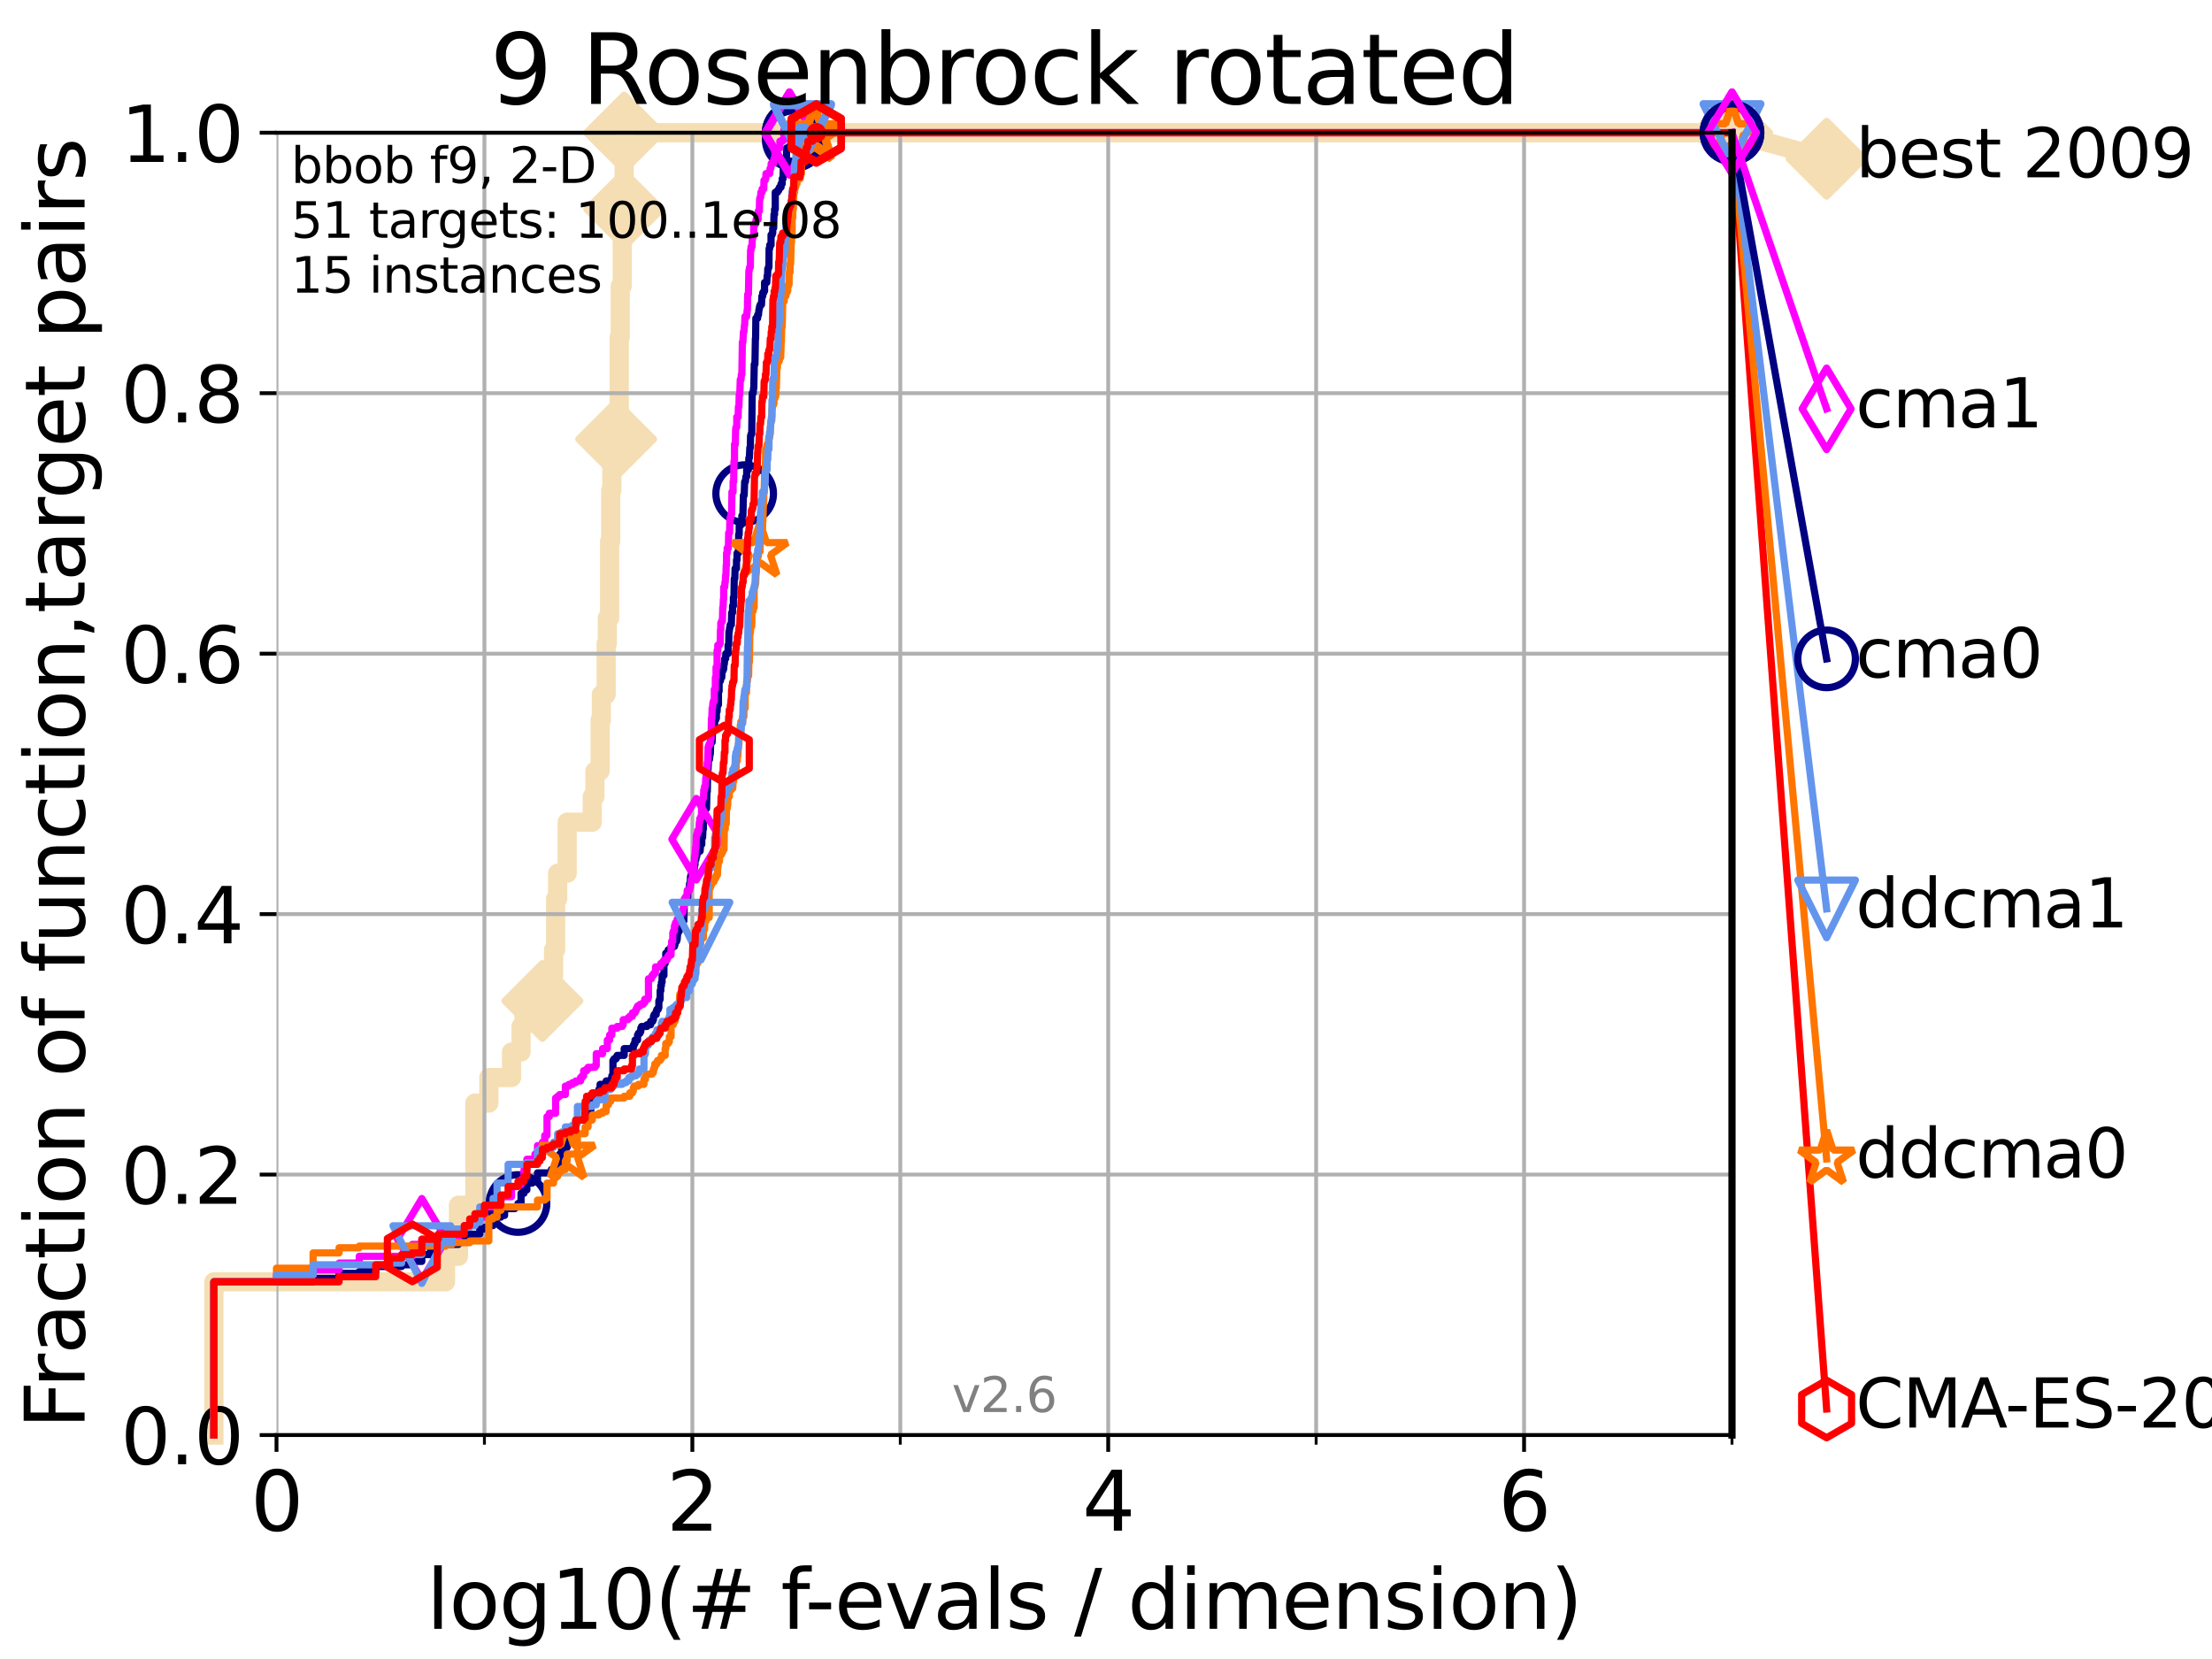 <?xml version="1.0" encoding="utf-8" standalone="no"?>
<!DOCTYPE svg PUBLIC "-//W3C//DTD SVG 1.1//EN"
  "http://www.w3.org/Graphics/SVG/1.1/DTD/svg11.dtd">
<svg xmlns:xlink="http://www.w3.org/1999/xlink" width="460.8pt" height="345.6pt" viewBox="0 0 460.8 345.6" xmlns="http://www.w3.org/2000/svg" version="1.1">
 <defs>
  <style type="text/css">*{stroke-linejoin: round; stroke-linecap: butt}</style>
 </defs>
 <g id="figure_1">
  <g id="patch_1">
   <path d="M 0 345.6 
L 460.8 345.6 
L 460.8 0 
L 0 0 
z
" style="fill: #ffffff"/>
  </g>
  <g id="axes_1">
   <g id="patch_2">
    <path d="M 57.6 298.944 
L 360.806 298.944 
L 360.806 27.648 
L 57.6 27.648 
z
" style="fill: #ffffff"/>
   </g>
   <g id="line2d_1">
    <path d="M 44.561 298.944 
L 44.561 267.027 
L 92.812 267.027 
L 92.812 261.707 
L 95.503 261.707 
L 95.503 251.068 
L 98.933 251.068 
L 98.933 229.79 
L 101.833 229.79 
L 101.833 224.471 
L 106.561 224.471 
L 106.561 219.151 
L 108.543 219.151 
L 108.543 213.832 
L 109.159 213.832 
L 109.159 208.512 
L 112.989 208.512 
L 112.989 203.192 
L 115.315 203.192 
L 115.315 197.873 
L 115.747 197.873 
L 115.747 187.234 
L 116.17 187.234 
L 116.17 181.914 
L 118.152 181.914 
L 118.152 171.275 
L 123.375 171.275 
L 123.375 165.956 
L 123.936 165.956 
L 123.936 160.636 
L 125.012 160.636 
L 125.012 149.997 
L 125.271 149.997 
L 125.271 144.678 
L 126.275 144.678 
L 126.275 134.039 
L 126.517 134.039 
L 126.517 128.719 
L 126.994 128.719 
L 126.994 112.76 
L 127.227 112.76 
L 127.227 102.121 
L 127.458 102.121 
L 127.458 96.802 
L 128.354 96.802 
L 128.354 91.482 
L 128.999 91.482 
L 128.999 70.204 
L 129.209 70.204 
L 129.209 59.565 
L 129.623 59.565 
L 129.623 48.926 
L 129.826 48.926 
L 129.826 43.607 
L 130.027 43.607 
L 130.027 27.648 
L 360.806 27.648 
" style="fill: none; stroke: #f5deb3; stroke-width: 4; stroke-linecap: square"/>
   </g>
   <g id="line2d_2">
    <defs>
     <path id="md615f29c28" d="M -0 7.778 
L 7.778 0 
L 0 -7.778 
L -7.778 -0 
z
" style="stroke: #f5deb3; stroke-width: 1.5; stroke-linejoin: miter"/>
    </defs>
    <g>
     <use xlink:href="#md615f29c28" x="112.989" y="208.512" style="fill: #f5deb3; stroke: #f5deb3; stroke-width: 1.5; stroke-linejoin: miter"/>
     <use xlink:href="#md615f29c28" x="128.354" y="91.482" style="fill: #f5deb3; stroke: #f5deb3; stroke-width: 1.5; stroke-linejoin: miter"/>
     <use xlink:href="#md615f29c28" x="130.027" y="43.607" style="fill: #f5deb3; stroke: #f5deb3; stroke-width: 1.5; stroke-linejoin: miter"/>
     <use xlink:href="#md615f29c28" x="130.027" y="27.648" style="fill: #f5deb3; stroke: #f5deb3; stroke-width: 1.5; stroke-linejoin: miter"/>
     <use xlink:href="#md615f29c28" x="130.027" y="27.648" style="fill: #f5deb3; stroke: #f5deb3; stroke-width: 1.5; stroke-linejoin: miter"/>
     <use xlink:href="#md615f29c28" x="360.806" y="27.648" style="fill: #f5deb3; stroke: #f5deb3; stroke-width: 1.5; stroke-linejoin: miter"/>
    </g>
   </g>
   <g id="line2d_3">
    <path style="fill: none; stroke: #f5deb3; stroke-width: 4; stroke-linecap: square"/>
    <g/>
   </g>
   <g id="line2d_4">
    <path d="M 360.806 27.648 
L 380.515 33.074 
" style="fill: none; stroke: #f5deb3; stroke-width: 4; stroke-linecap: square"/>
    <g>
     <use xlink:href="#md615f29c28" x="360.806" y="27.648" style="fill: #f5deb3; stroke: #f5deb3; stroke-width: 1.5; stroke-linejoin: miter"/>
     <use xlink:href="#md615f29c28" x="380.515" y="33.074" style="fill: #f5deb3; stroke: #f5deb3; stroke-width: 1.5; stroke-linejoin: miter"/>
    </g>
   </g>
   <g id="matplotlib.axis_1">
    <g id="xtick_1">
     <g id="line2d_5">
      <path d="M 57.6 298.944 
L 57.6 27.648 
" clip-path="url(#p0b0f2bd1c8)" style="fill: none; stroke: #b0b0b0; stroke-width: 0.8; stroke-linecap: square"/>
     </g>
     <g id="line2d_6">
      <defs>
       <path id="m60c66e1fb5" d="M 0 0 
L 0 3.5 
" style="stroke: #000000; stroke-width: 0.8"/>
      </defs>
      <g>
       <use xlink:href="#m60c66e1fb5" x="57.6" y="298.944" style="stroke: #000000; stroke-width: 0.8"/>
      </g>
     </g>
     <g id="text_1">
      <!-- 0 -->
      <g transform="translate(52.192 318.861)scale(0.17 -0.17)">
       <defs>
        <path id="DejaVuSans-30" d="M 2034 4250 
Q 1547 4250 1301 3770 
Q 1056 3291 1056 2328 
Q 1056 1369 1301 889 
Q 1547 409 2034 409 
Q 2525 409 2770 889 
Q 3016 1369 3016 2328 
Q 3016 3291 2770 3770 
Q 2525 4250 2034 4250 
z
M 2034 4750 
Q 2819 4750 3233 4129 
Q 3647 3509 3647 2328 
Q 3647 1150 3233 529 
Q 2819 -91 2034 -91 
Q 1250 -91 836 529 
Q 422 1150 422 2328 
Q 422 3509 836 4129 
Q 1250 4750 2034 4750 
z
" transform="scale(0.016)"/>
       </defs>
       <use xlink:href="#DejaVuSans-30"/>
      </g>
     </g>
    </g>
    <g id="xtick_2">
     <g id="line2d_7">
      <path d="M 144.23 298.944 
L 144.23 27.648 
" clip-path="url(#p0b0f2bd1c8)" style="fill: none; stroke: #b0b0b0; stroke-width: 0.8; stroke-linecap: square"/>
     </g>
     <g id="line2d_8">
      <g>
       <use xlink:href="#m60c66e1fb5" x="144.23" y="298.944" style="stroke: #000000; stroke-width: 0.8"/>
      </g>
     </g>
     <g id="text_2">
      <!-- 2 -->
      <g transform="translate(138.822 318.861)scale(0.17 -0.17)">
       <defs>
        <path id="DejaVuSans-32" d="M 1228 531 
L 3431 531 
L 3431 0 
L 469 0 
L 469 531 
Q 828 903 1448 1529 
Q 2069 2156 2228 2338 
Q 2531 2678 2651 2914 
Q 2772 3150 2772 3378 
Q 2772 3750 2511 3984 
Q 2250 4219 1831 4219 
Q 1534 4219 1204 4116 
Q 875 4013 500 3803 
L 500 4441 
Q 881 4594 1212 4672 
Q 1544 4750 1819 4750 
Q 2544 4750 2975 4387 
Q 3406 4025 3406 3419 
Q 3406 3131 3298 2873 
Q 3191 2616 2906 2266 
Q 2828 2175 2409 1742 
Q 1991 1309 1228 531 
z
" transform="scale(0.016)"/>
       </defs>
       <use xlink:href="#DejaVuSans-32"/>
      </g>
     </g>
    </g>
    <g id="xtick_3">
     <g id="line2d_9">
      <path d="M 230.861 298.944 
L 230.861 27.648 
" clip-path="url(#p0b0f2bd1c8)" style="fill: none; stroke: #b0b0b0; stroke-width: 0.8; stroke-linecap: square"/>
     </g>
     <g id="line2d_10">
      <g>
       <use xlink:href="#m60c66e1fb5" x="230.861" y="298.944" style="stroke: #000000; stroke-width: 0.8"/>
      </g>
     </g>
     <g id="text_3">
      <!-- 4 -->
      <g transform="translate(225.453 318.861)scale(0.17 -0.17)">
       <defs>
        <path id="DejaVuSans-34" d="M 2419 4116 
L 825 1625 
L 2419 1625 
L 2419 4116 
z
M 2253 4666 
L 3047 4666 
L 3047 1625 
L 3713 1625 
L 3713 1100 
L 3047 1100 
L 3047 0 
L 2419 0 
L 2419 1100 
L 313 1100 
L 313 1709 
L 2253 4666 
z
" transform="scale(0.016)"/>
       </defs>
       <use xlink:href="#DejaVuSans-34"/>
      </g>
     </g>
    </g>
    <g id="xtick_4">
     <g id="line2d_11">
      <path d="M 317.491 298.944 
L 317.491 27.648 
" clip-path="url(#p0b0f2bd1c8)" style="fill: none; stroke: #b0b0b0; stroke-width: 0.8; stroke-linecap: square"/>
     </g>
     <g id="line2d_12">
      <g>
       <use xlink:href="#m60c66e1fb5" x="317.491" y="298.944" style="stroke: #000000; stroke-width: 0.8"/>
      </g>
     </g>
     <g id="text_4">
      <!-- 6 -->
      <g transform="translate(312.083 318.861)scale(0.17 -0.17)">
       <defs>
        <path id="DejaVuSans-36" d="M 2113 2584 
Q 1688 2584 1439 2293 
Q 1191 2003 1191 1497 
Q 1191 994 1439 701 
Q 1688 409 2113 409 
Q 2538 409 2786 701 
Q 3034 994 3034 1497 
Q 3034 2003 2786 2293 
Q 2538 2584 2113 2584 
z
M 3366 4563 
L 3366 3988 
Q 3128 4100 2886 4159 
Q 2644 4219 2406 4219 
Q 1781 4219 1451 3797 
Q 1122 3375 1075 2522 
Q 1259 2794 1537 2939 
Q 1816 3084 2150 3084 
Q 2853 3084 3261 2657 
Q 3669 2231 3669 1497 
Q 3669 778 3244 343 
Q 2819 -91 2113 -91 
Q 1303 -91 875 529 
Q 447 1150 447 2328 
Q 447 3434 972 4092 
Q 1497 4750 2381 4750 
Q 2619 4750 2861 4703 
Q 3103 4656 3366 4563 
z
" transform="scale(0.016)"/>
       </defs>
       <use xlink:href="#DejaVuSans-36"/>
      </g>
     </g>
    </g>
    <g id="xtick_5">
     <g id="line2d_13">
      <path d="M 100.915 298.944 
L 100.915 27.648 
" clip-path="url(#p0b0f2bd1c8)" style="fill: none; stroke: #b0b0b0; stroke-width: 0.8; stroke-linecap: square"/>
     </g>
     <g id="line2d_14">
      <defs>
       <path id="m1cbf521cd4" d="M 0 0 
L 0 2 
" style="stroke: #000000; stroke-width: 0.6"/>
      </defs>
      <g>
       <use xlink:href="#m1cbf521cd4" x="100.915" y="298.944" style="stroke: #000000; stroke-width: 0.6"/>
      </g>
     </g>
    </g>
    <g id="xtick_6">
     <g id="line2d_15">
      <path d="M 187.546 298.944 
L 187.546 27.648 
" clip-path="url(#p0b0f2bd1c8)" style="fill: none; stroke: #b0b0b0; stroke-width: 0.8; stroke-linecap: square"/>
     </g>
     <g id="line2d_16">
      <g>
       <use xlink:href="#m1cbf521cd4" x="187.546" y="298.944" style="stroke: #000000; stroke-width: 0.6"/>
      </g>
     </g>
    </g>
    <g id="xtick_7">
     <g id="line2d_17">
      <path d="M 274.176 298.944 
L 274.176 27.648 
" clip-path="url(#p0b0f2bd1c8)" style="fill: none; stroke: #b0b0b0; stroke-width: 0.8; stroke-linecap: square"/>
     </g>
     <g id="line2d_18">
      <g>
       <use xlink:href="#m1cbf521cd4" x="274.176" y="298.944" style="stroke: #000000; stroke-width: 0.6"/>
      </g>
     </g>
    </g>
    <g id="xtick_8">
     <g id="line2d_19">
      <path d="M 360.806 298.944 
L 360.806 27.648 
" clip-path="url(#p0b0f2bd1c8)" style="fill: none; stroke: #b0b0b0; stroke-width: 0.8; stroke-linecap: square"/>
     </g>
     <g id="line2d_20">
      <g>
       <use xlink:href="#m1cbf521cd4" x="360.806" y="298.944" style="stroke: #000000; stroke-width: 0.6"/>
      </g>
     </g>
    </g>
    <g id="text_5">
     <!-- log10(# f-evals / dimension) -->
     <g transform="translate(88.823 339.314)scale(0.17 -0.17)">
      <defs>
       <path id="DejaVuSans-6c" d="M 603 4863 
L 1178 4863 
L 1178 0 
L 603 0 
L 603 4863 
z
" transform="scale(0.016)"/>
       <path id="DejaVuSans-6f" d="M 1959 3097 
Q 1497 3097 1228 2736 
Q 959 2375 959 1747 
Q 959 1119 1226 758 
Q 1494 397 1959 397 
Q 2419 397 2687 759 
Q 2956 1122 2956 1747 
Q 2956 2369 2687 2733 
Q 2419 3097 1959 3097 
z
M 1959 3584 
Q 2709 3584 3137 3096 
Q 3566 2609 3566 1747 
Q 3566 888 3137 398 
Q 2709 -91 1959 -91 
Q 1206 -91 779 398 
Q 353 888 353 1747 
Q 353 2609 779 3096 
Q 1206 3584 1959 3584 
z
" transform="scale(0.016)"/>
       <path id="DejaVuSans-67" d="M 2906 1791 
Q 2906 2416 2648 2759 
Q 2391 3103 1925 3103 
Q 1463 3103 1205 2759 
Q 947 2416 947 1791 
Q 947 1169 1205 825 
Q 1463 481 1925 481 
Q 2391 481 2648 825 
Q 2906 1169 2906 1791 
z
M 3481 434 
Q 3481 -459 3084 -895 
Q 2688 -1331 1869 -1331 
Q 1566 -1331 1297 -1286 
Q 1028 -1241 775 -1147 
L 775 -588 
Q 1028 -725 1275 -790 
Q 1522 -856 1778 -856 
Q 2344 -856 2625 -561 
Q 2906 -266 2906 331 
L 2906 616 
Q 2728 306 2450 153 
Q 2172 0 1784 0 
Q 1141 0 747 490 
Q 353 981 353 1791 
Q 353 2603 747 3093 
Q 1141 3584 1784 3584 
Q 2172 3584 2450 3431 
Q 2728 3278 2906 2969 
L 2906 3500 
L 3481 3500 
L 3481 434 
z
" transform="scale(0.016)"/>
       <path id="DejaVuSans-31" d="M 794 531 
L 1825 531 
L 1825 4091 
L 703 3866 
L 703 4441 
L 1819 4666 
L 2450 4666 
L 2450 531 
L 3481 531 
L 3481 0 
L 794 0 
L 794 531 
z
" transform="scale(0.016)"/>
       <path id="DejaVuSans-28" d="M 1984 4856 
Q 1566 4138 1362 3434 
Q 1159 2731 1159 2009 
Q 1159 1288 1364 580 
Q 1569 -128 1984 -844 
L 1484 -844 
Q 1016 -109 783 600 
Q 550 1309 550 2009 
Q 550 2706 781 3412 
Q 1013 4119 1484 4856 
L 1984 4856 
z
" transform="scale(0.016)"/>
       <path id="DejaVuSans-23" d="M 3272 2816 
L 2363 2816 
L 2100 1772 
L 3016 1772 
L 3272 2816 
z
M 2803 4594 
L 2478 3297 
L 3391 3297 
L 3719 4594 
L 4219 4594 
L 3897 3297 
L 4872 3297 
L 4872 2816 
L 3775 2816 
L 3519 1772 
L 4513 1772 
L 4513 1294 
L 3397 1294 
L 3072 0 
L 2572 0 
L 2894 1294 
L 1978 1294 
L 1656 0 
L 1153 0 
L 1478 1294 
L 494 1294 
L 494 1772 
L 1594 1772 
L 1856 2816 
L 850 2816 
L 850 3297 
L 1978 3297 
L 2297 4594 
L 2803 4594 
z
" transform="scale(0.016)"/>
       <path id="DejaVuSans-20" transform="scale(0.016)"/>
       <path id="DejaVuSans-66" d="M 2375 4863 
L 2375 4384 
L 1825 4384 
Q 1516 4384 1395 4259 
Q 1275 4134 1275 3809 
L 1275 3500 
L 2222 3500 
L 2222 3053 
L 1275 3053 
L 1275 0 
L 697 0 
L 697 3053 
L 147 3053 
L 147 3500 
L 697 3500 
L 697 3744 
Q 697 4328 969 4595 
Q 1241 4863 1831 4863 
L 2375 4863 
z
" transform="scale(0.016)"/>
       <path id="DejaVuSans-2d" d="M 313 2009 
L 1997 2009 
L 1997 1497 
L 313 1497 
L 313 2009 
z
" transform="scale(0.016)"/>
       <path id="DejaVuSans-65" d="M 3597 1894 
L 3597 1613 
L 953 1613 
Q 991 1019 1311 708 
Q 1631 397 2203 397 
Q 2534 397 2845 478 
Q 3156 559 3463 722 
L 3463 178 
Q 3153 47 2828 -22 
Q 2503 -91 2169 -91 
Q 1331 -91 842 396 
Q 353 884 353 1716 
Q 353 2575 817 3079 
Q 1281 3584 2069 3584 
Q 2775 3584 3186 3129 
Q 3597 2675 3597 1894 
z
M 3022 2063 
Q 3016 2534 2758 2815 
Q 2500 3097 2075 3097 
Q 1594 3097 1305 2825 
Q 1016 2553 972 2059 
L 3022 2063 
z
" transform="scale(0.016)"/>
       <path id="DejaVuSans-76" d="M 191 3500 
L 800 3500 
L 1894 563 
L 2988 3500 
L 3597 3500 
L 2284 0 
L 1503 0 
L 191 3500 
z
" transform="scale(0.016)"/>
       <path id="DejaVuSans-61" d="M 2194 1759 
Q 1497 1759 1228 1600 
Q 959 1441 959 1056 
Q 959 750 1161 570 
Q 1363 391 1709 391 
Q 2188 391 2477 730 
Q 2766 1069 2766 1631 
L 2766 1759 
L 2194 1759 
z
M 3341 1997 
L 3341 0 
L 2766 0 
L 2766 531 
Q 2569 213 2275 61 
Q 1981 -91 1556 -91 
Q 1019 -91 701 211 
Q 384 513 384 1019 
Q 384 1609 779 1909 
Q 1175 2209 1959 2209 
L 2766 2209 
L 2766 2266 
Q 2766 2663 2505 2880 
Q 2244 3097 1772 3097 
Q 1472 3097 1187 3025 
Q 903 2953 641 2809 
L 641 3341 
Q 956 3463 1253 3523 
Q 1550 3584 1831 3584 
Q 2591 3584 2966 3190 
Q 3341 2797 3341 1997 
z
" transform="scale(0.016)"/>
       <path id="DejaVuSans-73" d="M 2834 3397 
L 2834 2853 
Q 2591 2978 2328 3040 
Q 2066 3103 1784 3103 
Q 1356 3103 1142 2972 
Q 928 2841 928 2578 
Q 928 2378 1081 2264 
Q 1234 2150 1697 2047 
L 1894 2003 
Q 2506 1872 2764 1633 
Q 3022 1394 3022 966 
Q 3022 478 2636 193 
Q 2250 -91 1575 -91 
Q 1294 -91 989 -36 
Q 684 19 347 128 
L 347 722 
Q 666 556 975 473 
Q 1284 391 1588 391 
Q 1994 391 2212 530 
Q 2431 669 2431 922 
Q 2431 1156 2273 1281 
Q 2116 1406 1581 1522 
L 1381 1569 
Q 847 1681 609 1914 
Q 372 2147 372 2553 
Q 372 3047 722 3315 
Q 1072 3584 1716 3584 
Q 2034 3584 2315 3537 
Q 2597 3491 2834 3397 
z
" transform="scale(0.016)"/>
       <path id="DejaVuSans-2f" d="M 1625 4666 
L 2156 4666 
L 531 -594 
L 0 -594 
L 1625 4666 
z
" transform="scale(0.016)"/>
       <path id="DejaVuSans-64" d="M 2906 2969 
L 2906 4863 
L 3481 4863 
L 3481 0 
L 2906 0 
L 2906 525 
Q 2725 213 2448 61 
Q 2172 -91 1784 -91 
Q 1150 -91 751 415 
Q 353 922 353 1747 
Q 353 2572 751 3078 
Q 1150 3584 1784 3584 
Q 2172 3584 2448 3432 
Q 2725 3281 2906 2969 
z
M 947 1747 
Q 947 1113 1208 752 
Q 1469 391 1925 391 
Q 2381 391 2643 752 
Q 2906 1113 2906 1747 
Q 2906 2381 2643 2742 
Q 2381 3103 1925 3103 
Q 1469 3103 1208 2742 
Q 947 2381 947 1747 
z
" transform="scale(0.016)"/>
       <path id="DejaVuSans-69" d="M 603 3500 
L 1178 3500 
L 1178 0 
L 603 0 
L 603 3500 
z
M 603 4863 
L 1178 4863 
L 1178 4134 
L 603 4134 
L 603 4863 
z
" transform="scale(0.016)"/>
       <path id="DejaVuSans-6d" d="M 3328 2828 
Q 3544 3216 3844 3400 
Q 4144 3584 4550 3584 
Q 5097 3584 5394 3201 
Q 5691 2819 5691 2113 
L 5691 0 
L 5113 0 
L 5113 2094 
Q 5113 2597 4934 2840 
Q 4756 3084 4391 3084 
Q 3944 3084 3684 2787 
Q 3425 2491 3425 1978 
L 3425 0 
L 2847 0 
L 2847 2094 
Q 2847 2600 2669 2842 
Q 2491 3084 2119 3084 
Q 1678 3084 1418 2786 
Q 1159 2488 1159 1978 
L 1159 0 
L 581 0 
L 581 3500 
L 1159 3500 
L 1159 2956 
Q 1356 3278 1631 3431 
Q 1906 3584 2284 3584 
Q 2666 3584 2933 3390 
Q 3200 3197 3328 2828 
z
" transform="scale(0.016)"/>
       <path id="DejaVuSans-6e" d="M 3513 2113 
L 3513 0 
L 2938 0 
L 2938 2094 
Q 2938 2591 2744 2837 
Q 2550 3084 2163 3084 
Q 1697 3084 1428 2787 
Q 1159 2491 1159 1978 
L 1159 0 
L 581 0 
L 581 3500 
L 1159 3500 
L 1159 2956 
Q 1366 3272 1645 3428 
Q 1925 3584 2291 3584 
Q 2894 3584 3203 3211 
Q 3513 2838 3513 2113 
z
" transform="scale(0.016)"/>
       <path id="DejaVuSans-29" d="M 513 4856 
L 1013 4856 
Q 1481 4119 1714 3412 
Q 1947 2706 1947 2009 
Q 1947 1309 1714 600 
Q 1481 -109 1013 -844 
L 513 -844 
Q 928 -128 1133 580 
Q 1338 1288 1338 2009 
Q 1338 2731 1133 3434 
Q 928 4138 513 4856 
z
" transform="scale(0.016)"/>
      </defs>
      <use xlink:href="#DejaVuSans-6c"/>
      <use xlink:href="#DejaVuSans-6f" x="27.783"/>
      <use xlink:href="#DejaVuSans-67" x="88.965"/>
      <use xlink:href="#DejaVuSans-31" x="152.441"/>
      <use xlink:href="#DejaVuSans-30" x="216.064"/>
      <use xlink:href="#DejaVuSans-28" x="279.688"/>
      <use xlink:href="#DejaVuSans-23" x="318.701"/>
      <use xlink:href="#DejaVuSans-20" x="402.49"/>
      <use xlink:href="#DejaVuSans-66" x="434.277"/>
      <use xlink:href="#DejaVuSans-2d" x="463.982"/>
      <use xlink:href="#DejaVuSans-65" x="500.066"/>
      <use xlink:href="#DejaVuSans-76" x="561.59"/>
      <use xlink:href="#DejaVuSans-61" x="620.77"/>
      <use xlink:href="#DejaVuSans-6c" x="682.049"/>
      <use xlink:href="#DejaVuSans-73" x="709.832"/>
      <use xlink:href="#DejaVuSans-20" x="761.932"/>
      <use xlink:href="#DejaVuSans-2f" x="793.719"/>
      <use xlink:href="#DejaVuSans-20" x="827.41"/>
      <use xlink:href="#DejaVuSans-64" x="859.197"/>
      <use xlink:href="#DejaVuSans-69" x="922.674"/>
      <use xlink:href="#DejaVuSans-6d" x="950.457"/>
      <use xlink:href="#DejaVuSans-65" x="1047.869"/>
      <use xlink:href="#DejaVuSans-6e" x="1109.393"/>
      <use xlink:href="#DejaVuSans-73" x="1172.771"/>
      <use xlink:href="#DejaVuSans-69" x="1224.871"/>
      <use xlink:href="#DejaVuSans-6f" x="1252.654"/>
      <use xlink:href="#DejaVuSans-6e" x="1313.836"/>
      <use xlink:href="#DejaVuSans-29" x="1377.215"/>
     </g>
    </g>
   </g>
   <g id="matplotlib.axis_2">
    <g id="ytick_1">
     <g id="line2d_21">
      <path d="M 57.6 298.944 
L 360.806 298.944 
" clip-path="url(#p0b0f2bd1c8)" style="fill: none; stroke: #b0b0b0; stroke-width: 0.8; stroke-linecap: square"/>
     </g>
     <g id="line2d_22">
      <defs>
       <path id="m02f4eb23c0" d="M 0 0 
L -3.5 0 
" style="stroke: #000000; stroke-width: 0.8"/>
      </defs>
      <g>
       <use xlink:href="#m02f4eb23c0" x="57.6" y="298.944" style="stroke: #000000; stroke-width: 0.8"/>
      </g>
     </g>
     <g id="text_6">
      <!-- 0.0 -->
      <g transform="translate(25.155 305.023)scale(0.16 -0.16)">
       <defs>
        <path id="DejaVuSans-2e" d="M 684 794 
L 1344 794 
L 1344 0 
L 684 0 
L 684 794 
z
" transform="scale(0.016)"/>
       </defs>
       <use xlink:href="#DejaVuSans-30"/>
       <use xlink:href="#DejaVuSans-2e" x="63.623"/>
       <use xlink:href="#DejaVuSans-30" x="95.41"/>
      </g>
     </g>
    </g>
    <g id="ytick_2">
     <g id="line2d_23">
      <path d="M 57.6 244.685 
L 360.806 244.685 
" clip-path="url(#p0b0f2bd1c8)" style="fill: none; stroke: #b0b0b0; stroke-width: 0.8; stroke-linecap: square"/>
     </g>
     <g id="line2d_24">
      <g>
       <use xlink:href="#m02f4eb23c0" x="57.6" y="244.685" style="stroke: #000000; stroke-width: 0.8"/>
      </g>
     </g>
     <g id="text_7">
      <!-- 0.2 -->
      <g transform="translate(25.155 250.764)scale(0.16 -0.16)">
       <use xlink:href="#DejaVuSans-30"/>
       <use xlink:href="#DejaVuSans-2e" x="63.623"/>
       <use xlink:href="#DejaVuSans-32" x="95.41"/>
      </g>
     </g>
    </g>
    <g id="ytick_3">
     <g id="line2d_25">
      <path d="M 57.6 190.426 
L 360.806 190.426 
" clip-path="url(#p0b0f2bd1c8)" style="fill: none; stroke: #b0b0b0; stroke-width: 0.8; stroke-linecap: square"/>
     </g>
     <g id="line2d_26">
      <g>
       <use xlink:href="#m02f4eb23c0" x="57.6" y="190.426" style="stroke: #000000; stroke-width: 0.8"/>
      </g>
     </g>
     <g id="text_8">
      <!-- 0.4 -->
      <g transform="translate(25.155 196.504)scale(0.16 -0.16)">
       <use xlink:href="#DejaVuSans-30"/>
       <use xlink:href="#DejaVuSans-2e" x="63.623"/>
       <use xlink:href="#DejaVuSans-34" x="95.41"/>
      </g>
     </g>
    </g>
    <g id="ytick_4">
     <g id="line2d_27">
      <path d="M 57.6 136.166 
L 360.806 136.166 
" clip-path="url(#p0b0f2bd1c8)" style="fill: none; stroke: #b0b0b0; stroke-width: 0.8; stroke-linecap: square"/>
     </g>
     <g id="line2d_28">
      <g>
       <use xlink:href="#m02f4eb23c0" x="57.6" y="136.166" style="stroke: #000000; stroke-width: 0.8"/>
      </g>
     </g>
     <g id="text_9">
      <!-- 0.6 -->
      <g transform="translate(25.155 142.245)scale(0.16 -0.16)">
       <use xlink:href="#DejaVuSans-30"/>
       <use xlink:href="#DejaVuSans-2e" x="63.623"/>
       <use xlink:href="#DejaVuSans-36" x="95.41"/>
      </g>
     </g>
    </g>
    <g id="ytick_5">
     <g id="line2d_29">
      <path d="M 57.6 81.907 
L 360.806 81.907 
" clip-path="url(#p0b0f2bd1c8)" style="fill: none; stroke: #b0b0b0; stroke-width: 0.8; stroke-linecap: square"/>
     </g>
     <g id="line2d_30">
      <g>
       <use xlink:href="#m02f4eb23c0" x="57.6" y="81.907" style="stroke: #000000; stroke-width: 0.8"/>
      </g>
     </g>
     <g id="text_10">
      <!-- 0.8 -->
      <g transform="translate(25.155 87.986)scale(0.16 -0.16)">
       <defs>
        <path id="DejaVuSans-38" d="M 2034 2216 
Q 1584 2216 1326 1975 
Q 1069 1734 1069 1313 
Q 1069 891 1326 650 
Q 1584 409 2034 409 
Q 2484 409 2743 651 
Q 3003 894 3003 1313 
Q 3003 1734 2745 1975 
Q 2488 2216 2034 2216 
z
M 1403 2484 
Q 997 2584 770 2862 
Q 544 3141 544 3541 
Q 544 4100 942 4425 
Q 1341 4750 2034 4750 
Q 2731 4750 3128 4425 
Q 3525 4100 3525 3541 
Q 3525 3141 3298 2862 
Q 3072 2584 2669 2484 
Q 3125 2378 3379 2068 
Q 3634 1759 3634 1313 
Q 3634 634 3220 271 
Q 2806 -91 2034 -91 
Q 1263 -91 848 271 
Q 434 634 434 1313 
Q 434 1759 690 2068 
Q 947 2378 1403 2484 
z
M 1172 3481 
Q 1172 3119 1398 2916 
Q 1625 2713 2034 2713 
Q 2441 2713 2670 2916 
Q 2900 3119 2900 3481 
Q 2900 3844 2670 4047 
Q 2441 4250 2034 4250 
Q 1625 4250 1398 4047 
Q 1172 3844 1172 3481 
z
" transform="scale(0.016)"/>
       </defs>
       <use xlink:href="#DejaVuSans-30"/>
       <use xlink:href="#DejaVuSans-2e" x="63.623"/>
       <use xlink:href="#DejaVuSans-38" x="95.41"/>
      </g>
     </g>
    </g>
    <g id="ytick_6">
     <g id="line2d_31">
      <path d="M 57.6 27.648 
L 360.806 27.648 
" clip-path="url(#p0b0f2bd1c8)" style="fill: none; stroke: #b0b0b0; stroke-width: 0.8; stroke-linecap: square"/>
     </g>
     <g id="line2d_32">
      <g>
       <use xlink:href="#m02f4eb23c0" x="57.6" y="27.648" style="stroke: #000000; stroke-width: 0.8"/>
      </g>
     </g>
     <g id="text_11">
      <!-- 1.0 -->
      <g transform="translate(25.155 33.727)scale(0.16 -0.16)">
       <use xlink:href="#DejaVuSans-31"/>
       <use xlink:href="#DejaVuSans-2e" x="63.623"/>
       <use xlink:href="#DejaVuSans-30" x="95.41"/>
      </g>
     </g>
    </g>
    <g id="text_12">
     <!-- Fraction of function,target pairs -->
     <g transform="translate(17.62 297.681)rotate(-90)scale(0.17 -0.17)">
      <defs>
       <path id="DejaVuSans-46" d="M 628 4666 
L 3309 4666 
L 3309 4134 
L 1259 4134 
L 1259 2759 
L 3109 2759 
L 3109 2228 
L 1259 2228 
L 1259 0 
L 628 0 
L 628 4666 
z
" transform="scale(0.016)"/>
       <path id="DejaVuSans-72" d="M 2631 2963 
Q 2534 3019 2420 3045 
Q 2306 3072 2169 3072 
Q 1681 3072 1420 2755 
Q 1159 2438 1159 1844 
L 1159 0 
L 581 0 
L 581 3500 
L 1159 3500 
L 1159 2956 
Q 1341 3275 1631 3429 
Q 1922 3584 2338 3584 
Q 2397 3584 2469 3576 
Q 2541 3569 2628 3553 
L 2631 2963 
z
" transform="scale(0.016)"/>
       <path id="DejaVuSans-63" d="M 3122 3366 
L 3122 2828 
Q 2878 2963 2633 3030 
Q 2388 3097 2138 3097 
Q 1578 3097 1268 2742 
Q 959 2388 959 1747 
Q 959 1106 1268 751 
Q 1578 397 2138 397 
Q 2388 397 2633 464 
Q 2878 531 3122 666 
L 3122 134 
Q 2881 22 2623 -34 
Q 2366 -91 2075 -91 
Q 1284 -91 818 406 
Q 353 903 353 1747 
Q 353 2603 823 3093 
Q 1294 3584 2113 3584 
Q 2378 3584 2631 3529 
Q 2884 3475 3122 3366 
z
" transform="scale(0.016)"/>
       <path id="DejaVuSans-74" d="M 1172 4494 
L 1172 3500 
L 2356 3500 
L 2356 3053 
L 1172 3053 
L 1172 1153 
Q 1172 725 1289 603 
Q 1406 481 1766 481 
L 2356 481 
L 2356 0 
L 1766 0 
Q 1100 0 847 248 
Q 594 497 594 1153 
L 594 3053 
L 172 3053 
L 172 3500 
L 594 3500 
L 594 4494 
L 1172 4494 
z
" transform="scale(0.016)"/>
       <path id="DejaVuSans-75" d="M 544 1381 
L 544 3500 
L 1119 3500 
L 1119 1403 
Q 1119 906 1312 657 
Q 1506 409 1894 409 
Q 2359 409 2629 706 
Q 2900 1003 2900 1516 
L 2900 3500 
L 3475 3500 
L 3475 0 
L 2900 0 
L 2900 538 
Q 2691 219 2414 64 
Q 2138 -91 1772 -91 
Q 1169 -91 856 284 
Q 544 659 544 1381 
z
M 1991 3584 
L 1991 3584 
z
" transform="scale(0.016)"/>
       <path id="DejaVuSans-2c" d="M 750 794 
L 1409 794 
L 1409 256 
L 897 -744 
L 494 -744 
L 750 256 
L 750 794 
z
" transform="scale(0.016)"/>
       <path id="DejaVuSans-70" d="M 1159 525 
L 1159 -1331 
L 581 -1331 
L 581 3500 
L 1159 3500 
L 1159 2969 
Q 1341 3281 1617 3432 
Q 1894 3584 2278 3584 
Q 2916 3584 3314 3078 
Q 3713 2572 3713 1747 
Q 3713 922 3314 415 
Q 2916 -91 2278 -91 
Q 1894 -91 1617 61 
Q 1341 213 1159 525 
z
M 3116 1747 
Q 3116 2381 2855 2742 
Q 2594 3103 2138 3103 
Q 1681 3103 1420 2742 
Q 1159 2381 1159 1747 
Q 1159 1113 1420 752 
Q 1681 391 2138 391 
Q 2594 391 2855 752 
Q 3116 1113 3116 1747 
z
" transform="scale(0.016)"/>
      </defs>
      <use xlink:href="#DejaVuSans-46"/>
      <use xlink:href="#DejaVuSans-72" x="50.27"/>
      <use xlink:href="#DejaVuSans-61" x="91.383"/>
      <use xlink:href="#DejaVuSans-63" x="152.662"/>
      <use xlink:href="#DejaVuSans-74" x="207.643"/>
      <use xlink:href="#DejaVuSans-69" x="246.852"/>
      <use xlink:href="#DejaVuSans-6f" x="274.635"/>
      <use xlink:href="#DejaVuSans-6e" x="335.816"/>
      <use xlink:href="#DejaVuSans-20" x="399.195"/>
      <use xlink:href="#DejaVuSans-6f" x="430.982"/>
      <use xlink:href="#DejaVuSans-66" x="492.164"/>
      <use xlink:href="#DejaVuSans-20" x="527.369"/>
      <use xlink:href="#DejaVuSans-66" x="559.156"/>
      <use xlink:href="#DejaVuSans-75" x="594.361"/>
      <use xlink:href="#DejaVuSans-6e" x="657.74"/>
      <use xlink:href="#DejaVuSans-63" x="721.119"/>
      <use xlink:href="#DejaVuSans-74" x="776.1"/>
      <use xlink:href="#DejaVuSans-69" x="815.309"/>
      <use xlink:href="#DejaVuSans-6f" x="843.092"/>
      <use xlink:href="#DejaVuSans-6e" x="904.273"/>
      <use xlink:href="#DejaVuSans-2c" x="967.652"/>
      <use xlink:href="#DejaVuSans-74" x="999.439"/>
      <use xlink:href="#DejaVuSans-61" x="1038.648"/>
      <use xlink:href="#DejaVuSans-72" x="1099.928"/>
      <use xlink:href="#DejaVuSans-67" x="1139.291"/>
      <use xlink:href="#DejaVuSans-65" x="1202.768"/>
      <use xlink:href="#DejaVuSans-74" x="1264.291"/>
      <use xlink:href="#DejaVuSans-20" x="1303.5"/>
      <use xlink:href="#DejaVuSans-70" x="1335.287"/>
      <use xlink:href="#DejaVuSans-61" x="1398.764"/>
      <use xlink:href="#DejaVuSans-69" x="1460.043"/>
      <use xlink:href="#DejaVuSans-72" x="1487.826"/>
      <use xlink:href="#DejaVuSans-73" x="1528.939"/>
     </g>
    </g>
   </g>
   <g id="line2d_33">
    <defs>
     <path id="m19b346bf46" d="M 0 1.5 
C 0.398 1.5 0.779 1.342 1.061 1.061 
C 1.342 0.779 1.5 0.398 1.5 0 
C 1.5 -0.398 1.342 -0.779 1.061 -1.061 
C 0.779 -1.342 0.398 -1.5 0 -1.5 
C -0.398 -1.5 -0.779 -1.342 -1.061 -1.061 
C -1.342 -0.779 -1.5 -0.398 -1.5 0 
C -1.5 0.398 -1.342 0.779 -1.061 1.061 
C -0.779 1.342 -0.398 1.5 0 1.5 
z
" style="stroke: #f5deb3"/>
    </defs>
    <g>
     <use xlink:href="#m19b346bf46" x="130.027" y="27.648" style="fill: #f5deb3; stroke: #f5deb3"/>
     <use xlink:href="#m19b346bf46" x="130.027" y="27.648" style="fill: #f5deb3; stroke: #f5deb3"/>
    </g>
   </g>
   <g id="line2d_34">
    <defs>
     <path id="m52ac3a7fdd" d="M 0 1.5 
C 0.398 1.5 0.779 1.342 1.061 1.061 
C 1.342 0.779 1.5 0.398 1.5 0 
C 1.5 -0.398 1.342 -0.779 1.061 -1.061 
C 0.779 -1.342 0.398 -1.5 0 -1.5 
C -0.398 -1.5 -0.779 -1.342 -1.061 -1.061 
C -1.342 -0.779 -1.5 -0.398 -1.5 0 
C -1.5 0.398 -1.342 0.779 -1.061 1.061 
C -0.779 1.342 -0.398 1.5 0 1.5 
z
" style="stroke: #000080"/>
    </defs>
    <g>
     <use xlink:href="#m52ac3a7fdd" x="165.453" y="27.648" style="fill: #000080; stroke: #000080"/>
     <use xlink:href="#m52ac3a7fdd" x="165.453" y="27.648" style="fill: #000080; stroke: #000080"/>
    </g>
   </g>
   <g id="line2d_35">
    <path d="M 44.561 298.944 
L 44.561 267.027 
L 65.227 267.027 
L 65.227 266.318 
L 70.639 266.318 
L 70.639 265.254 
L 74.837 265.254 
L 74.837 264.899 
L 78.267 264.899 
L 78.267 263.835 
L 83.678 263.835 
L 83.678 263.48 
L 85.894 263.48 
L 85.894 262.771 
L 87.876 262.771 
L 87.876 261.353 
L 89.669 261.353 
L 89.669 259.579 
L 91.306 259.579 
L 91.306 259.225 
L 95.503 259.225 
L 95.503 257.806 
L 97.858 257.806 
L 97.858 257.097 
L 99.95 257.097 
L 99.95 256.033 
L 100.915 256.033 
L 100.915 255.678 
L 101.833 255.678 
L 101.833 255.324 
L 102.708 255.324 
L 102.708 253.551 
L 104.345 253.551 
L 104.345 253.196 
L 105.113 253.196 
L 105.113 251.778 
L 107.245 251.778 
L 107.245 251.423 
L 107.905 251.423 
L 107.905 250.714 
L 108.543 250.714 
L 108.543 248.586 
L 109.159 248.586 
L 109.159 247.877 
L 109.757 247.877 
L 109.757 246.458 
L 110.897 246.458 
L 110.897 245.749 
L 111.972 245.749 
L 111.972 244.33 
L 114.872 244.33 
L 114.872 243.621 
L 115.747 243.621 
L 115.747 242.202 
L 116.584 242.202 
L 116.584 240.429 
L 116.988 240.429 
L 116.988 239.365 
L 117.384 239.365 
L 117.384 239.011 
L 118.152 239.011 
L 118.152 235.819 
L 118.525 235.819 
L 118.525 235.11 
L 119.6 235.11 
L 119.6 234.4 
L 119.945 234.4 
L 119.945 233.336 
L 121.893 233.336 
L 121.893 231.563 
L 122.5 231.563 
L 122.5 231.209 
L 123.088 231.209 
L 123.088 229.435 
L 123.658 229.435 
L 123.658 228.017 
L 124.482 228.017 
L 124.482 227.662 
L 124.748 227.662 
L 124.748 226.953 
L 125.012 226.953 
L 125.012 225.889 
L 126.275 225.889 
L 126.275 225.18 
L 127.227 225.18 
L 127.227 224.825 
L 127.458 224.825 
L 127.458 224.116 
L 127.686 224.116 
L 127.686 220.924 
L 127.911 220.924 
L 127.911 220.57 
L 128.354 220.57 
L 128.354 220.215 
L 128.571 220.215 
L 128.571 219.86 
L 130.027 219.86 
L 130.027 218.442 
L 131.929 218.442 
L 131.929 217.733 
L 132.109 217.733 
L 132.109 217.378 
L 132.287 217.378 
L 132.287 216.669 
L 132.812 216.669 
L 132.812 215.605 
L 132.984 215.605 
L 132.984 215.25 
L 133.323 215.25 
L 133.323 214.895 
L 133.49 214.895 
L 133.49 214.186 
L 133.656 214.186 
L 133.656 213.832 
L 134.777 213.832 
L 134.777 213.477 
L 135.539 213.477 
L 135.539 212.768 
L 135.981 212.768 
L 135.981 212.413 
L 136.127 212.413 
L 136.127 211.704 
L 136.271 211.704 
L 136.271 211.349 
L 136.697 211.349 
L 136.697 210.64 
L 136.837 210.64 
L 136.837 210.285 
L 137.113 210.285 
L 137.113 209.931 
L 137.25 209.931 
L 137.25 208.512 
L 137.386 208.512 
L 137.386 208.157 
L 137.521 208.157 
L 137.521 206.384 
L 137.655 206.384 
L 137.655 205.32 
L 137.788 205.32 
L 137.788 204.611 
L 137.92 204.611 
L 137.92 203.192 
L 138.31 203.192 
L 138.31 200.71 
L 138.566 200.71 
L 138.566 200.001 
L 138.693 200.001 
L 138.693 198.582 
L 139.191 198.582 
L 139.191 197.873 
L 139.796 197.873 
L 139.796 197.164 
L 140.497 197.164 
L 140.497 196.809 
L 140.612 196.809 
L 140.612 196.1 
L 140.951 196.1 
L 140.951 195.745 
L 141.062 195.745 
L 141.173 194.327 
L 141.283 194.327 
L 141.283 193.972 
L 141.502 193.972 
L 141.502 193.263 
L 141.718 193.263 
L 141.718 192.553 
L 141.932 192.553 
L 142.038 191.844 
L 142.456 191.844 
L 142.559 187.943 
L 142.662 187.943 
L 142.662 187.589 
L 143.066 187.589 
L 143.066 186.879 
L 143.265 186.879 
L 143.265 185.461 
L 143.56 185.461 
L 143.657 184.042 
L 143.754 184.042 
L 143.85 182.624 
L 143.946 182.624 
L 143.946 182.269 
L 144.136 182.269 
L 144.136 181.914 
L 144.418 181.914 
L 144.418 181.205 
L 144.603 181.205 
L 144.695 180.141 
L 144.786 180.141 
L 144.786 179.077 
L 144.968 179.077 
L 145.058 178.368 
L 145.148 178.368 
L 145.238 177.659 
L 145.415 177.659 
L 145.415 177.304 
L 145.852 177.304 
L 145.938 175.886 
L 146.194 175.886 
L 146.194 174.467 
L 146.362 174.467 
L 146.446 172.694 
L 146.53 172.694 
L 146.53 170.921 
L 146.695 170.921 
L 146.695 170.211 
L 146.86 170.211 
L 146.86 168.438 
L 147.184 168.438 
L 147.264 164.892 
L 147.344 164.892 
L 147.424 160.282 
L 147.503 160.282 
L 147.582 158.508 
L 147.66 158.508 
L 147.66 158.154 
L 147.816 158.154 
L 147.894 157.09 
L 147.971 157.09 
L 148.048 154.607 
L 148.353 154.607 
L 148.428 152.125 
L 148.578 152.125 
L 148.578 151.77 
L 148.727 151.77 
L 148.801 151.061 
L 148.874 151.061 
L 148.874 149.997 
L 149.093 149.997 
L 149.093 149.643 
L 149.238 149.643 
L 149.238 148.224 
L 149.382 148.224 
L 149.453 146.805 
L 149.666 146.805 
L 149.666 143.968 
L 149.806 143.968 
L 149.806 141.841 
L 150.084 141.841 
L 150.084 141.131 
L 150.357 141.131 
L 150.425 139.713 
L 150.627 139.713 
L 150.627 139.358 
L 150.76 139.358 
L 150.827 138.294 
L 150.893 138.294 
L 150.959 137.23 
L 151.155 137.23 
L 151.22 136.166 
L 151.669 136.166 
L 151.669 134.393 
L 151.795 134.393 
L 151.858 131.556 
L 151.92 131.556 
L 151.983 130.847 
L 152.045 130.847 
L 152.107 130.138 
L 152.353 130.138 
L 152.414 127.655 
L 152.596 127.655 
L 152.596 126.237 
L 152.776 126.237 
L 152.776 124.463 
L 152.895 124.463 
L 152.954 120.562 
L 153.072 120.562 
L 153.131 118.435 
L 153.421 118.435 
L 153.421 116.661 
L 153.536 116.661 
L 153.536 115.243 
L 153.821 115.243 
L 153.877 111.342 
L 153.99 111.342 
L 153.99 109.569 
L 154.212 109.569 
L 154.212 109.214 
L 154.541 109.214 
L 154.541 107.441 
L 154.758 107.441 
L 154.865 103.185 
L 155.024 103.185 
L 155.13 100.348 
L 155.288 100.348 
L 155.392 99.284 
L 155.547 99.284 
L 155.547 97.866 
L 155.904 97.866 
L 156.005 95.383 
L 156.106 95.383 
L 156.205 93.256 
L 156.305 93.256 
L 156.354 90.773 
L 156.453 90.773 
L 156.453 90.418 
L 156.599 90.418 
L 156.697 81.907 
L 156.89 81.907 
L 156.985 80.843 
L 157.033 80.843 
L 157.128 75.878 
L 157.27 75.878 
L 157.363 70.559 
L 157.41 70.559 
L 157.457 66.303 
L 157.826 66.303 
L 157.826 65.594 
L 158.007 65.594 
L 158.098 64.53 
L 158.143 64.53 
L 158.232 63.821 
L 158.366 63.821 
L 158.366 63.466 
L 158.63 63.466 
L 158.717 61.693 
L 158.891 61.693 
L 158.891 60.984 
L 159.105 60.984 
L 159.105 60.629 
L 159.275 60.629 
L 159.275 58.856 
L 159.734 58.856 
L 159.817 57.437 
L 159.899 57.437 
L 159.94 56.019 
L 160.062 56.019 
L 160.062 55.664 
L 160.183 55.664 
L 160.223 51.763 
L 160.343 51.763 
L 160.343 51.054 
L 160.621 51.054 
L 160.621 48.926 
L 160.855 48.926 
L 160.855 48.571 
L 160.972 48.571 
L 160.972 47.508 
L 161.164 47.508 
L 161.24 44.67 
L 161.354 44.67 
L 161.354 43.607 
L 161.505 43.607 
L 161.505 40.06 
L 161.95 40.06 
L 161.95 39.706 
L 162.205 39.706 
L 162.205 39.351 
L 162.385 39.351 
L 162.385 38.996 
L 162.705 38.996 
L 162.705 38.287 
L 162.95 38.287 
L 162.95 37.223 
L 163.123 37.223 
L 163.192 34.386 
L 163.633 34.386 
L 163.633 32.968 
L 163.833 32.968 
L 163.866 30.84 
L 164.421 30.84 
L 164.421 30.485 
L 164.676 30.485 
L 164.676 30.13 
L 164.96 30.13 
L 164.96 29.067 
L 165.453 29.067 
L 165.453 27.648 
L 360.806 27.648 
L 360.806 27.648 
" style="fill: none; stroke: #000080; stroke-width: 1.5; stroke-linecap: square"/>
   </g>
   <g id="line2d_36">
    <defs>
     <path id="m777f6a0ee5" d="M 0 6 
C 1.591 6 3.117 5.368 4.243 4.243 
C 5.368 3.117 6 1.591 6 0 
C 6 -1.591 5.368 -3.117 4.243 -4.243 
C 3.117 -5.368 1.591 -6 0 -6 
C -1.591 -6 -3.117 -5.368 -4.243 -4.243 
C -5.368 -3.117 -6 -1.591 -6 0 
C -6 1.591 -5.368 3.117 -4.243 4.243 
C -3.117 5.368 -1.591 6 0 6 
z
" style="stroke: #000080; stroke-width: 1.5"/>
    </defs>
    <g>
     <use xlink:href="#m777f6a0ee5" x="107.905" y="250.714" style="fill-opacity: 0; stroke: #000080; stroke-width: 1.5"/>
     <use xlink:href="#m777f6a0ee5" x="155.13" y="102.831" style="fill-opacity: 0; stroke: #000080; stroke-width: 1.5"/>
     <use xlink:href="#m777f6a0ee5" x="165.453" y="29.067" style="fill-opacity: 0; stroke: #000080; stroke-width: 1.5"/>
     <use xlink:href="#m777f6a0ee5" x="165.453" y="27.648" style="fill-opacity: 0; stroke: #000080; stroke-width: 1.5"/>
     <use xlink:href="#m777f6a0ee5" x="165.453" y="27.648" style="fill-opacity: 0; stroke: #000080; stroke-width: 1.5"/>
     <use xlink:href="#m777f6a0ee5" x="360.806" y="27.648" style="fill-opacity: 0; stroke: #000080; stroke-width: 1.5"/>
    </g>
   </g>
   <g id="line2d_37">
    <path style="fill: none; stroke: #000080; stroke-width: 1.5; stroke-linecap: square"/>
    <g/>
   </g>
   <g id="line2d_38">
    <defs>
     <path id="mc8ce9c55e1" d="M 0 1.5 
C 0.398 1.5 0.779 1.342 1.061 1.061 
C 1.342 0.779 1.5 0.398 1.5 0 
C 1.5 -0.398 1.342 -0.779 1.061 -1.061 
C 0.779 -1.342 0.398 -1.5 0 -1.5 
C -0.398 -1.5 -0.779 -1.342 -1.061 -1.061 
C -1.342 -0.779 -1.5 -0.398 -1.5 0 
C -1.5 0.398 -1.342 0.779 -1.061 1.061 
C -0.779 1.342 -0.398 1.5 0 1.5 
z
" style="stroke: #ff00ff"/>
    </defs>
    <g>
     <use xlink:href="#mc8ce9c55e1" x="164.453" y="27.648" style="fill: #ff00ff; stroke: #ff00ff"/>
     <use xlink:href="#mc8ce9c55e1" x="164.453" y="27.648" style="fill: #ff00ff; stroke: #ff00ff"/>
    </g>
   </g>
   <g id="line2d_39">
    <path d="M 44.561 298.944 
L 44.561 267.027 
L 57.6 267.027 
L 57.6 265.608 
L 65.227 265.608 
L 65.227 264.544 
L 70.639 264.544 
L 70.639 263.126 
L 74.837 263.126 
L 74.837 261.707 
L 85.894 261.707 
L 85.894 259.225 
L 87.876 259.225 
L 87.876 258.161 
L 94.206 258.161 
L 94.206 257.806 
L 95.503 257.806 
L 95.503 256.033 
L 96.718 256.033 
L 96.718 255.324 
L 98.933 255.324 
L 98.933 253.551 
L 100.915 253.551 
L 100.915 251.423 
L 102.708 251.423 
L 102.708 251.068 
L 103.544 251.068 
L 103.544 249.65 
L 104.345 249.65 
L 104.345 249.295 
L 106.561 249.295 
L 106.561 247.167 
L 107.905 247.167 
L 107.905 246.813 
L 108.543 246.813 
L 108.543 245.749 
L 109.159 245.749 
L 109.159 243.621 
L 109.757 243.621 
L 109.757 241.493 
L 111.442 241.493 
L 111.442 240.429 
L 111.972 240.429 
L 111.972 238.656 
L 112.989 238.656 
L 112.989 237.947 
L 113.478 237.947 
L 113.478 236.528 
L 113.954 236.528 
L 113.954 232.627 
L 114.419 232.627 
L 114.419 231.918 
L 115.747 231.918 
L 115.747 228.726 
L 116.17 228.726 
L 116.17 228.372 
L 116.584 228.372 
L 116.584 228.017 
L 117.772 228.017 
L 117.772 226.244 
L 118.525 226.244 
L 118.525 225.889 
L 119.248 225.889 
L 119.248 225.534 
L 119.945 225.534 
L 119.945 225.18 
L 120.944 225.18 
L 120.944 224.471 
L 121.266 224.471 
L 121.266 224.116 
L 121.582 224.116 
L 121.582 223.052 
L 122.199 223.052 
L 122.199 222.697 
L 122.5 222.697 
L 122.5 222.343 
L 123.936 222.343 
L 123.936 221.988 
L 124.211 221.988 
L 124.211 219.506 
L 125.527 219.506 
L 125.527 218.442 
L 126.517 218.442 
L 126.517 216.669 
L 126.994 216.669 
L 126.994 215.605 
L 127.458 215.605 
L 127.458 214.186 
L 128.571 214.186 
L 128.571 213.832 
L 129.623 213.832 
L 129.623 213.477 
L 129.826 213.477 
L 129.826 212.413 
L 130.811 212.413 
L 130.811 212.058 
L 131.191 212.058 
L 131.191 211.704 
L 131.747 211.704 
L 131.747 210.994 
L 132.287 210.994 
L 132.287 210.64 
L 132.464 210.64 
L 132.464 210.285 
L 132.639 210.285 
L 132.639 209.931 
L 132.812 209.931 
L 132.812 209.576 
L 133.323 209.576 
L 133.323 209.221 
L 133.983 209.221 
L 133.983 208.867 
L 134.305 208.867 
L 134.305 208.157 
L 134.932 208.157 
L 134.932 207.803 
L 135.085 207.803 
L 135.085 203.902 
L 135.688 203.902 
L 135.688 203.547 
L 135.835 203.547 
L 135.835 203.192 
L 136.127 203.192 
L 136.127 202.838 
L 136.414 202.838 
L 136.414 202.483 
L 136.556 202.483 
L 136.556 201.419 
L 137.521 201.419 
L 137.521 201.065 
L 137.655 201.065 
L 137.655 200.71 
L 138.051 200.71 
L 138.051 200.355 
L 138.31 200.355 
L 138.31 200.001 
L 138.944 200.001 
L 138.944 199.646 
L 139.068 199.646 
L 139.068 199.291 
L 139.314 199.291 
L 139.314 198.937 
L 139.796 198.937 
L 139.796 197.164 
L 139.915 197.164 
L 139.915 196.1 
L 140.15 196.1 
L 140.15 194.327 
L 140.266 194.327 
L 140.266 193.972 
L 140.497 193.972 
L 140.497 192.908 
L 140.612 192.908 
L 140.612 192.553 
L 140.725 192.553 
L 140.725 192.199 
L 141.062 192.199 
L 141.062 191.49 
L 141.283 191.49 
L 141.393 190.78 
L 141.826 190.78 
L 141.826 190.071 
L 142.248 190.071 
L 142.353 189.007 
L 142.456 189.007 
L 142.559 187.234 
L 142.764 187.234 
L 142.764 186.879 
L 143.066 186.879 
L 143.166 185.461 
L 143.657 185.461 
L 143.754 184.751 
L 143.85 184.751 
L 143.946 183.333 
L 144.23 183.333 
L 144.23 182.269 
L 144.418 182.269 
L 144.51 179.787 
L 144.603 179.787 
L 144.695 178.368 
L 144.786 178.368 
L 144.878 176.595 
L 144.968 176.595 
L 145.058 174.112 
L 145.148 174.112 
L 145.148 173.758 
L 145.327 173.758 
L 145.327 173.048 
L 145.591 173.048 
L 145.678 171.275 
L 145.765 171.275 
L 145.765 170.566 
L 145.938 170.566 
L 145.938 170.211 
L 146.109 170.211 
L 146.194 167.02 
L 146.278 167.02 
L 146.362 166.31 
L 146.53 166.31 
L 146.613 164.537 
L 146.778 164.537 
L 146.778 163.828 
L 146.941 163.828 
L 147.022 162.055 
L 147.103 162.055 
L 147.103 160.991 
L 147.264 160.991 
L 147.344 158.863 
L 147.424 158.863 
L 147.503 155.671 
L 147.582 155.671 
L 147.582 155.317 
L 147.738 155.317 
L 147.738 154.962 
L 147.971 154.962 
L 147.971 153.898 
L 148.125 153.898 
L 148.201 149.643 
L 148.277 149.643 
L 148.353 147.515 
L 148.428 147.515 
L 148.503 146.451 
L 148.578 146.451 
L 148.578 146.096 
L 148.801 146.096 
L 148.801 143.614 
L 149.021 143.614 
L 149.021 141.131 
L 149.166 141.131 
L 149.166 139.003 
L 149.382 139.003 
L 149.382 135.457 
L 149.524 135.457 
L 149.524 134.393 
L 149.876 134.393 
L 149.876 134.039 
L 150.015 134.039 
L 150.084 131.202 
L 150.152 131.202 
L 150.152 129.783 
L 150.289 129.783 
L 150.289 129.428 
L 150.493 129.428 
L 150.56 126.591 
L 150.627 126.591 
L 150.694 124.818 
L 150.76 124.818 
L 150.76 122.336 
L 150.959 122.336 
L 151.024 121.272 
L 151.09 121.272 
L 151.155 119.853 
L 151.22 119.853 
L 151.285 117.725 
L 151.349 117.725 
L 151.349 115.243 
L 151.478 115.243 
L 151.478 114.179 
L 151.732 114.179 
L 151.795 110.987 
L 151.983 110.987 
L 152.045 108.15 
L 152.107 108.15 
L 152.107 107.796 
L 152.292 107.796 
L 152.292 107.086 
L 152.414 107.086 
L 152.475 102.476 
L 152.716 102.476 
L 152.716 100.348 
L 152.835 100.348 
L 152.895 96.093 
L 153.013 96.093 
L 153.013 92.546 
L 153.189 92.546 
L 153.247 89.355 
L 153.306 89.355 
L 153.306 89 
L 153.479 89 
L 153.479 86.872 
L 153.764 86.872 
L 153.821 84.744 
L 153.934 84.744 
L 153.99 82.262 
L 154.101 82.262 
L 154.212 79.07 
L 154.378 79.07 
L 154.432 78.006 
L 154.541 78.006 
L 154.65 71.268 
L 154.758 71.268 
L 154.865 69.14 
L 154.971 69.14 
L 155.077 67.722 
L 155.13 67.722 
L 155.183 65.949 
L 155.547 65.949 
L 155.65 64.53 
L 155.701 64.53 
L 155.752 61.338 
L 155.904 61.338 
L 156.005 56.373 
L 156.056 56.373 
L 156.156 55.664 
L 156.305 55.664 
L 156.354 52.118 
L 156.453 52.118 
L 156.453 51.409 
L 156.648 51.409 
L 156.745 49.281 
L 156.985 49.281 
L 157.033 46.798 
L 157.317 46.798 
L 157.317 46.444 
L 157.457 46.444 
L 157.503 45.734 
L 157.917 45.734 
L 157.962 43.961 
L 158.187 43.961 
L 158.232 41.479 
L 158.321 41.479 
L 158.321 41.124 
L 158.454 41.124 
L 158.498 40.06 
L 158.761 40.06 
L 158.761 39.351 
L 159.105 39.351 
L 159.148 37.578 
L 159.401 37.578 
L 159.401 37.223 
L 159.527 37.223 
L 159.569 36.159 
L 160.343 36.159 
L 160.423 35.095 
L 160.581 35.095 
L 160.66 34.031 
L 161.164 34.031 
L 161.164 33.322 
L 161.278 33.322 
L 161.278 32.968 
L 161.43 32.968 
L 161.43 30.84 
L 162.457 30.84 
L 162.457 29.421 
L 163.019 29.421 
L 163.019 29.067 
L 163.43 29.067 
L 163.43 28.357 
L 163.8 28.357 
L 163.8 28.003 
L 164.453 28.003 
L 164.453 27.648 
L 360.806 27.648 
L 360.806 27.648 
" style="fill: none; stroke: #ff00ff; stroke-width: 1.5; stroke-linecap: square"/>
   </g>
   <g id="line2d_40">
    <defs>
     <path id="m17c9c1fa20" d="M -0 8.485 
L 5.091 0 
L 0 -8.485 
L -5.091 -0 
z
" style="stroke: #ff00ff; stroke-width: 1.5; stroke-linejoin: miter"/>
    </defs>
    <g>
     <use xlink:href="#m17c9c1fa20" x="87.876" y="258.161" style="fill-opacity: 0; stroke: #ff00ff; stroke-width: 1.5; stroke-linejoin: miter"/>
     <use xlink:href="#m17c9c1fa20" x="145.058" y="174.822" style="fill-opacity: 0; stroke: #ff00ff; stroke-width: 1.5; stroke-linejoin: miter"/>
     <use xlink:href="#m17c9c1fa20" x="164.453" y="28.003" style="fill-opacity: 0; stroke: #ff00ff; stroke-width: 1.5; stroke-linejoin: miter"/>
     <use xlink:href="#m17c9c1fa20" x="164.453" y="27.648" style="fill-opacity: 0; stroke: #ff00ff; stroke-width: 1.5; stroke-linejoin: miter"/>
     <use xlink:href="#m17c9c1fa20" x="164.453" y="27.648" style="fill-opacity: 0; stroke: #ff00ff; stroke-width: 1.5; stroke-linejoin: miter"/>
     <use xlink:href="#m17c9c1fa20" x="360.806" y="27.648" style="fill-opacity: 0; stroke: #ff00ff; stroke-width: 1.5; stroke-linejoin: miter"/>
    </g>
   </g>
   <g id="line2d_41">
    <path style="fill: none; stroke: #ff00ff; stroke-width: 1.5; stroke-linecap: square"/>
    <g/>
   </g>
   <g id="line2d_42">
    <defs>
     <path id="m7e24054f36" d="M 0 1.5 
C 0.398 1.5 0.779 1.342 1.061 1.061 
C 1.342 0.779 1.5 0.398 1.5 0 
C 1.5 -0.398 1.342 -0.779 1.061 -1.061 
C 0.779 -1.342 0.398 -1.5 0 -1.5 
C -0.398 -1.5 -0.779 -1.342 -1.061 -1.061 
C -1.342 -0.779 -1.5 -0.398 -1.5 0 
C -1.5 0.398 -1.342 0.779 -1.061 1.061 
C -0.779 1.342 -0.398 1.5 0 1.5 
z
" style="stroke: #ff7500"/>
    </defs>
    <g>
     <use xlink:href="#m7e24054f36" x="169.663" y="27.648" style="fill: #ff7500; stroke: #ff7500"/>
     <use xlink:href="#m7e24054f36" x="169.663" y="27.648" style="fill: #ff7500; stroke: #ff7500"/>
    </g>
   </g>
   <g id="line2d_43">
    <path d="M 44.561 298.944 
L 44.561 267.027 
L 57.6 267.027 
L 57.6 264.19 
L 65.227 264.19 
L 65.227 260.998 
L 70.639 260.998 
L 70.639 259.934 
L 74.837 259.934 
L 74.837 259.579 
L 92.812 259.579 
L 92.812 259.225 
L 94.206 259.225 
L 94.206 258.87 
L 97.858 258.87 
L 97.858 258.516 
L 101.833 258.516 
L 101.833 253.905 
L 102.708 253.905 
L 102.708 253.551 
L 103.544 253.551 
L 103.544 252.132 
L 104.345 252.132 
L 104.345 251.423 
L 111.972 251.423 
L 111.972 250.004 
L 113.478 250.004 
L 113.478 249.65 
L 113.954 249.65 
L 113.954 246.458 
L 115.315 246.458 
L 115.315 245.394 
L 115.747 245.394 
L 115.747 245.039 
L 116.17 245.039 
L 116.17 244.33 
L 116.584 244.33 
L 116.584 243.976 
L 116.988 243.976 
L 116.988 243.621 
L 117.772 243.621 
L 117.772 241.848 
L 118.152 241.848 
L 118.152 240.429 
L 120.284 240.429 
L 120.284 236.174 
L 121.893 236.174 
L 121.893 234.755 
L 122.5 234.755 
L 122.5 233.336 
L 123.375 233.336 
L 123.375 232.273 
L 124.748 232.273 
L 124.748 231.918 
L 125.527 231.918 
L 125.527 231.563 
L 126.275 231.563 
L 126.275 230.145 
L 126.757 230.145 
L 126.757 229.435 
L 127.227 229.435 
L 127.227 228.726 
L 130.027 228.726 
L 130.027 228.372 
L 131.191 228.372 
L 131.191 227.662 
L 131.747 227.662 
L 131.747 227.308 
L 131.929 227.308 
L 131.929 226.598 
L 132.109 226.598 
L 132.109 226.244 
L 132.984 226.244 
L 132.984 225.889 
L 134.145 225.889 
L 134.145 224.825 
L 134.464 224.825 
L 134.464 224.116 
L 134.621 224.116 
L 134.621 223.761 
L 135.835 223.761 
L 135.835 223.407 
L 136.127 223.407 
L 136.127 222.697 
L 136.271 222.697 
L 136.271 222.343 
L 136.414 222.343 
L 136.414 221.634 
L 136.837 221.634 
L 136.837 221.279 
L 136.975 221.279 
L 136.975 220.924 
L 137.521 220.924 
L 137.521 220.57 
L 137.788 220.57 
L 137.788 219.86 
L 138.566 219.86 
L 138.566 218.442 
L 138.693 218.442 
L 138.693 217.378 
L 139.191 217.378 
L 139.191 217.023 
L 139.435 217.023 
L 139.435 215.959 
L 139.796 215.959 
L 139.796 213.477 
L 140.266 213.477 
L 140.266 213.122 
L 140.382 213.122 
L 140.382 212.768 
L 140.612 212.768 
L 140.612 211.704 
L 140.951 211.704 
L 140.951 210.285 
L 141.173 210.285 
L 141.283 209.221 
L 141.502 209.221 
L 141.611 207.093 
L 141.826 207.093 
L 141.826 206.739 
L 142.248 206.739 
L 142.248 206.03 
L 142.456 206.03 
L 142.456 205.675 
L 142.865 205.675 
L 142.865 204.966 
L 143.364 204.966 
L 143.364 204.256 
L 143.657 204.256 
L 143.657 203.902 
L 144.418 203.902 
L 144.51 201.774 
L 144.603 201.774 
L 144.603 201.419 
L 144.786 201.419 
L 144.786 201.065 
L 145.058 201.065 
L 145.058 200.71 
L 145.327 200.71 
L 145.327 200.355 
L 145.503 200.355 
L 145.591 198.228 
L 145.678 198.228 
L 145.765 196.809 
L 145.938 196.809 
L 146.023 195.39 
L 146.53 195.39 
L 146.53 193.617 
L 146.778 193.617 
L 146.86 191.844 
L 147.103 191.844 
L 147.103 191.135 
L 147.738 191.135 
L 147.738 185.106 
L 147.894 185.106 
L 147.894 184.751 
L 148.048 184.751 
L 148.048 184.397 
L 148.201 184.397 
L 148.201 183.688 
L 148.727 183.688 
L 148.727 182.978 
L 149.093 182.978 
L 149.093 182.624 
L 149.238 182.624 
L 149.238 182.269 
L 149.453 182.269 
L 149.524 180.496 
L 149.595 180.496 
L 149.666 179.432 
L 149.876 179.432 
L 149.945 178.013 
L 150.289 178.013 
L 150.289 177.659 
L 150.493 177.659 
L 150.493 177.304 
L 150.627 177.304 
L 150.627 176.949 
L 150.827 176.949 
L 150.893 172.694 
L 151.09 172.694 
L 151.09 171.63 
L 151.285 171.63 
L 151.349 168.438 
L 151.478 168.438 
L 151.542 167.729 
L 151.605 167.729 
L 151.605 166.31 
L 151.732 166.31 
L 151.732 165.956 
L 151.92 165.956 
L 151.983 164.537 
L 152.353 164.537 
L 152.353 164.183 
L 152.656 164.183 
L 152.716 162.764 
L 152.835 162.764 
L 152.835 161.7 
L 153.072 161.7 
L 153.072 160.991 
L 153.189 160.991 
L 153.189 160.636 
L 153.364 160.636 
L 153.364 158.508 
L 153.594 158.508 
L 153.594 157.445 
L 153.708 157.445 
L 153.764 156.026 
L 153.821 156.026 
L 153.821 154.962 
L 153.934 154.962 
L 153.99 153.544 
L 154.046 153.544 
L 154.046 152.48 
L 154.157 152.48 
L 154.212 151.061 
L 154.323 151.061 
L 154.323 150.352 
L 154.704 150.352 
L 154.704 149.288 
L 154.971 149.288 
L 154.971 147.515 
L 155.235 147.515 
L 155.235 144.323 
L 155.495 144.323 
L 155.547 141.841 
L 155.701 141.841 
L 155.803 140.777 
L 155.955 140.777 
L 156.005 137.94 
L 156.106 137.94 
L 156.205 131.911 
L 156.305 131.911 
L 156.403 130.492 
L 156.599 130.492 
L 156.648 127.301 
L 156.89 127.301 
L 156.89 126.591 
L 157.081 126.591 
L 157.128 122.336 
L 157.27 122.336 
L 157.27 121.626 
L 157.41 121.626 
L 157.503 119.499 
L 157.55 119.499 
L 157.642 117.725 
L 157.78 117.725 
L 157.78 115.952 
L 157.962 115.952 
L 158.053 115.243 
L 158.098 115.243 
L 158.098 114.888 
L 158.321 114.888 
L 158.41 112.76 
L 158.454 112.76 
L 158.454 112.051 
L 158.804 112.051 
L 158.891 108.505 
L 158.934 108.505 
L 159.02 105.313 
L 159.063 105.313 
L 159.148 102.121 
L 159.19 102.121 
L 159.275 98.93 
L 159.359 98.93 
L 159.443 96.447 
L 159.485 96.447 
L 159.485 93.61 
L 159.693 93.61 
L 159.734 92.901 
L 159.817 92.901 
L 159.817 92.546 
L 160.062 92.546 
L 160.142 91.128 
L 160.343 91.128 
L 160.383 90.418 
L 160.463 90.418 
L 160.542 87.936 
L 160.621 87.936 
L 160.621 87.581 
L 160.778 87.581 
L 160.855 85.099 
L 160.894 85.099 
L 160.933 84.39 
L 161.126 84.39 
L 161.126 84.035 
L 161.24 84.035 
L 161.24 82.971 
L 161.43 82.971 
L 161.43 82.616 
L 161.58 82.616 
L 161.654 80.843 
L 161.729 80.843 
L 161.84 76.588 
L 161.95 76.588 
L 161.95 75.524 
L 162.169 75.524 
L 162.169 75.169 
L 162.349 75.169 
L 162.349 74.46 
L 162.634 74.46 
L 162.74 71.268 
L 162.775 71.268 
L 162.845 68.076 
L 162.95 68.076 
L 163.054 63.112 
L 163.123 63.112 
L 163.123 62.757 
L 163.363 62.757 
L 163.363 61.693 
L 163.7 61.693 
L 163.7 60.984 
L 163.932 60.984 
L 163.932 60.629 
L 164.096 60.629 
L 164.096 59.565 
L 164.259 59.565 
L 164.259 59.211 
L 164.389 59.211 
L 164.389 56.728 
L 164.581 56.728 
L 164.581 54.955 
L 164.708 54.955 
L 164.803 51.054 
L 164.834 51.054 
L 164.928 49.281 
L 165.022 49.281 
L 165.022 45.38 
L 165.146 45.38 
L 165.177 43.607 
L 165.27 43.607 
L 165.362 40.06 
L 165.544 40.06 
L 165.544 38.996 
L 165.755 38.996 
L 165.755 38.287 
L 166.023 38.287 
L 166.023 37.223 
L 166.69 37.223 
L 166.69 36.514 
L 166.832 36.514 
L 166.832 36.159 
L 166.945 36.159 
L 166.945 34.031 
L 167.224 34.031 
L 167.224 33.322 
L 167.362 33.322 
L 167.417 31.904 
L 167.689 31.904 
L 167.689 31.549 
L 168.037 31.549 
L 168.09 30.13 
L 168.248 30.13 
L 168.248 28.712 
L 169.492 28.712 
L 169.492 28.357 
L 169.663 28.357 
L 169.663 27.648 
L 360.806 27.648 
L 360.806 27.648 
" style="fill: none; stroke: #ff7500; stroke-width: 1.5; stroke-linecap: square"/>
   </g>
   <g id="line2d_44">
    <defs>
     <path id="mbad30b8d63" d="M 0 -6 
L -1.347 -1.854 
L -5.706 -1.854 
L -2.18 0.708 
L -3.527 4.854 
L -0 2.292 
L 3.527 4.854 
L 2.18 0.708 
L 5.706 -1.854 
L 1.347 -1.854 
z
" style="stroke: #ff7500; stroke-width: 1.5; stroke-linejoin: bevel"/>
    </defs>
    <g>
     <use xlink:href="#mbad30b8d63" x="118.152" y="240.429" style="fill-opacity: 0; stroke: #ff7500; stroke-width: 1.5; stroke-linejoin: bevel"/>
     <use xlink:href="#mbad30b8d63" x="158.321" y="114.888" style="fill-opacity: 0; stroke: #ff7500; stroke-width: 1.5; stroke-linejoin: bevel"/>
     <use xlink:href="#mbad30b8d63" x="169.663" y="28.357" style="fill-opacity: 0; stroke: #ff7500; stroke-width: 1.5; stroke-linejoin: bevel"/>
     <use xlink:href="#mbad30b8d63" x="169.663" y="27.648" style="fill-opacity: 0; stroke: #ff7500; stroke-width: 1.5; stroke-linejoin: bevel"/>
     <use xlink:href="#mbad30b8d63" x="169.663" y="27.648" style="fill-opacity: 0; stroke: #ff7500; stroke-width: 1.5; stroke-linejoin: bevel"/>
     <use xlink:href="#mbad30b8d63" x="360.806" y="27.648" style="fill-opacity: 0; stroke: #ff7500; stroke-width: 1.5; stroke-linejoin: bevel"/>
    </g>
   </g>
   <g id="line2d_45">
    <path style="fill: none; stroke: #ff7500; stroke-width: 1.5; stroke-linecap: square"/>
    <g/>
   </g>
   <g id="line2d_46">
    <defs>
     <path id="mf2bc2dab84" d="M 0 1.5 
C 0.398 1.5 0.779 1.342 1.061 1.061 
C 1.342 0.779 1.5 0.398 1.5 0 
C 1.5 -0.398 1.342 -0.779 1.061 -1.061 
C 0.779 -1.342 0.398 -1.5 0 -1.5 
C -0.398 -1.5 -0.779 -1.342 -1.061 -1.061 
C -1.342 -0.779 -1.5 -0.398 -1.5 0 
C -1.5 0.398 -1.342 0.779 -1.061 1.061 
C -0.779 1.342 -0.398 1.5 0 1.5 
z
" style="stroke: #6495ed"/>
    </defs>
    <g>
     <use xlink:href="#mf2bc2dab84" x="167.168" y="27.648" style="fill: #6495ed; stroke: #6495ed"/>
     <use xlink:href="#mf2bc2dab84" x="167.168" y="27.648" style="fill: #6495ed; stroke: #6495ed"/>
    </g>
   </g>
   <g id="line2d_47">
    <path d="M 44.561 298.944 
L 44.561 267.027 
L 57.6 267.027 
L 57.6 265.608 
L 65.227 265.608 
L 65.227 263.48 
L 81.166 263.48 
L 81.166 263.126 
L 83.678 263.126 
L 83.678 261.353 
L 87.876 261.353 
L 87.876 258.87 
L 94.206 258.87 
L 94.206 256.033 
L 96.718 256.033 
L 96.718 255.678 
L 97.858 255.678 
L 97.858 255.324 
L 98.933 255.324 
L 98.933 254.615 
L 99.95 254.615 
L 99.95 251.423 
L 100.915 251.423 
L 100.915 251.068 
L 102.708 251.068 
L 102.708 249.65 
L 103.544 249.65 
L 103.544 246.458 
L 105.851 246.458 
L 105.851 242.557 
L 109.757 242.557 
L 109.757 242.202 
L 111.972 242.202 
L 111.972 239.72 
L 112.488 239.72 
L 112.488 239.365 
L 114.419 239.365 
L 114.419 239.011 
L 115.315 239.011 
L 115.315 237.947 
L 116.17 237.947 
L 116.17 236.174 
L 116.988 236.174 
L 116.988 235.819 
L 117.772 235.819 
L 117.772 234.755 
L 119.248 234.755 
L 119.248 234.4 
L 119.945 234.4 
L 119.945 234.046 
L 120.284 234.046 
L 120.284 230.499 
L 123.375 230.499 
L 123.375 230.145 
L 124.211 230.145 
L 124.211 229.435 
L 124.482 229.435 
L 124.482 229.081 
L 126.029 229.081 
L 126.029 226.953 
L 127.227 226.953 
L 127.227 226.598 
L 127.458 226.598 
L 127.458 226.244 
L 127.911 226.244 
L 127.911 225.889 
L 129.623 225.889 
L 129.623 225.534 
L 130.423 225.534 
L 130.423 225.18 
L 131.002 225.18 
L 131.002 224.471 
L 131.564 224.471 
L 131.564 224.116 
L 132.464 224.116 
L 132.464 223.761 
L 132.984 223.761 
L 132.984 223.407 
L 133.154 223.407 
L 133.154 222.697 
L 134.145 222.697 
L 134.145 219.86 
L 134.305 219.86 
L 134.305 219.506 
L 134.464 219.506 
L 134.464 218.087 
L 134.621 218.087 
L 134.621 217.733 
L 135.085 217.733 
L 135.085 217.023 
L 135.238 217.023 
L 135.238 216.669 
L 135.981 216.669 
L 135.981 215.959 
L 136.414 215.959 
L 136.414 215.605 
L 136.556 215.605 
L 136.556 215.25 
L 136.837 215.25 
L 136.837 214.541 
L 137.521 214.541 
L 137.521 214.186 
L 137.788 214.186 
L 137.788 213.122 
L 137.92 213.122 
L 137.92 212.768 
L 139.191 212.768 
L 139.191 212.413 
L 139.314 212.413 
L 139.314 212.058 
L 139.435 212.058 
L 139.435 211.704 
L 139.556 211.704 
L 139.556 210.285 
L 140.15 210.285 
L 140.15 209.931 
L 140.612 209.931 
L 140.612 209.576 
L 140.951 209.576 
L 140.951 209.221 
L 141.502 209.221 
L 141.502 208.867 
L 141.718 208.867 
L 141.718 208.512 
L 141.932 208.512 
L 141.932 207.803 
L 143.066 207.803 
L 143.066 206.739 
L 143.265 206.739 
L 143.265 206.384 
L 143.657 206.384 
L 143.657 205.32 
L 143.85 205.32 
L 143.85 204.966 
L 144.23 204.966 
L 144.23 204.256 
L 144.51 204.256 
L 144.51 203.902 
L 144.786 203.902 
L 144.878 202.838 
L 144.968 202.838 
L 145.058 199.291 
L 145.327 199.291 
L 145.327 198.937 
L 145.503 198.937 
L 145.503 197.873 
L 145.678 197.873 
L 145.765 196.809 
L 145.852 196.809 
L 145.852 195.39 
L 146.023 195.39 
L 146.023 193.972 
L 146.194 193.972 
L 146.194 189.362 
L 146.86 189.362 
L 146.86 187.943 
L 147.022 187.943 
L 147.103 186.525 
L 147.184 186.525 
L 147.184 186.17 
L 147.344 186.17 
L 147.424 185.106 
L 147.503 185.106 
L 147.503 181.914 
L 147.66 181.914 
L 147.66 180.85 
L 148.125 180.85 
L 148.201 179.432 
L 148.277 179.432 
L 148.277 179.077 
L 148.428 179.077 
L 148.428 178.723 
L 148.578 178.723 
L 148.652 178.013 
L 148.727 178.013 
L 148.727 177.304 
L 148.874 177.304 
L 148.874 174.467 
L 149.021 174.467 
L 149.021 173.758 
L 149.595 173.758 
L 149.666 172.694 
L 149.736 172.694 
L 149.806 171.985 
L 149.876 171.985 
L 149.876 171.63 
L 150.015 171.63 
L 150.015 170.566 
L 150.289 170.566 
L 150.289 166.665 
L 150.76 166.665 
L 150.827 165.956 
L 150.893 165.956 
L 150.893 165.601 
L 151.155 165.601 
L 151.155 165.246 
L 151.285 165.246 
L 151.285 164.892 
L 151.414 164.892 
L 151.414 164.537 
L 151.542 164.537 
L 151.542 164.183 
L 151.795 164.183 
L 151.795 163.828 
L 152.045 163.828 
L 152.045 163.473 
L 152.353 163.473 
L 152.414 161.7 
L 152.475 161.7 
L 152.475 160.991 
L 152.656 160.991 
L 152.656 160.282 
L 153.013 160.282 
L 153.013 159.572 
L 153.131 159.572 
L 153.189 157.445 
L 153.247 157.445 
L 153.306 156.735 
L 153.536 156.735 
L 153.536 156.026 
L 153.651 156.026 
L 153.651 155.671 
L 153.821 155.671 
L 153.877 153.544 
L 153.99 153.544 
L 153.99 152.834 
L 154.101 152.834 
L 154.101 152.48 
L 154.378 152.48 
L 154.487 150.706 
L 154.704 150.706 
L 154.811 146.096 
L 154.865 146.096 
L 154.971 145.032 
L 155.024 145.032 
L 155.13 143.968 
L 155.183 143.968 
L 155.183 143.614 
L 155.444 143.614 
L 155.444 142.904 
L 155.599 142.904 
L 155.701 134.748 
L 155.752 134.748 
L 155.854 127.301 
L 156.005 127.301 
L 156.005 125.173 
L 156.354 125.173 
L 156.354 124.818 
L 156.502 124.818 
L 156.502 124.463 
L 156.697 124.463 
L 156.697 123.4 
L 156.89 123.4 
L 156.937 122.69 
L 157.033 122.69 
L 157.128 121.981 
L 157.27 121.981 
L 157.363 119.144 
L 157.41 119.144 
L 157.41 118.435 
L 157.55 118.435 
L 157.596 115.598 
L 157.826 115.598 
L 157.826 114.534 
L 157.962 114.534 
L 158.053 113.47 
L 158.187 113.47 
L 158.187 111.697 
L 158.321 111.697 
L 158.41 106.732 
L 158.454 106.732 
L 158.542 104.249 
L 158.804 104.249 
L 158.804 102.476 
L 159.233 102.476 
L 159.275 100.703 
L 159.401 100.703 
L 159.443 98.22 
L 159.569 98.22 
L 159.569 97.866 
L 159.817 97.866 
L 159.817 95.738 
L 159.94 95.738 
L 159.98 93.61 
L 160.183 93.61 
L 160.223 90.773 
L 160.303 90.773 
L 160.303 90.064 
L 160.423 90.064 
L 160.463 89 
L 160.542 89 
L 160.581 87.936 
L 160.66 87.936 
L 160.699 86.872 
L 160.778 86.872 
L 160.817 83.326 
L 160.933 83.326 
L 160.972 79.07 
L 161.087 79.07 
L 161.087 78.715 
L 161.24 78.715 
L 161.316 74.46 
L 161.766 74.46 
L 161.84 73.041 
L 161.913 73.041 
L 162.023 71.623 
L 162.06 71.623 
L 162.169 68.076 
L 162.241 68.076 
L 162.349 66.658 
L 162.385 66.658 
L 162.457 62.402 
L 162.563 62.402 
L 162.67 60.984 
L 162.74 60.984 
L 162.845 56.373 
L 162.88 56.373 
L 162.88 56.019 
L 163.019 56.019 
L 163.123 54.246 
L 163.157 54.246 
L 163.226 53.182 
L 163.397 53.182 
L 163.464 52.118 
L 163.566 52.118 
L 163.599 49.635 
L 163.7 49.635 
L 163.733 46.444 
L 163.899 46.444 
L 163.899 45.734 
L 164.031 45.734 
L 164.096 44.67 
L 164.194 44.67 
L 164.259 43.607 
L 164.517 43.607 
L 164.517 42.897 
L 164.771 42.897 
L 164.866 41.833 
L 164.897 41.833 
L 164.96 40.06 
L 165.115 40.06 
L 165.115 39.706 
L 165.27 39.706 
L 165.331 38.287 
L 165.423 38.287 
L 165.514 34.386 
L 165.574 34.386 
L 165.635 33.677 
L 165.725 33.677 
L 165.815 32.258 
L 165.904 32.258 
L 165.934 30.84 
L 166.052 30.84 
L 166.052 30.485 
L 166.403 30.485 
L 166.489 29.067 
L 166.973 29.067 
L 167.001 28.003 
L 167.168 28.003 
L 167.168 27.648 
L 360.806 27.648 
L 360.806 27.648 
" style="fill: none; stroke: #6495ed; stroke-width: 1.5; stroke-linecap: square"/>
   </g>
   <g id="line2d_48">
    <defs>
     <path id="mf4eb827648" d="M -0 6 
L 6 -6 
L -6 -6 
z
" style="stroke: #6495ed; stroke-width: 1.5; stroke-linejoin: miter"/>
    </defs>
    <g>
     <use xlink:href="#mf4eb827648" x="87.876" y="261.353" style="fill-opacity: 0; stroke: #6495ed; stroke-width: 1.5; stroke-linejoin: miter"/>
     <use xlink:href="#mf4eb827648" x="146.023" y="193.972" style="fill-opacity: 0; stroke: #6495ed; stroke-width: 1.5; stroke-linejoin: miter"/>
     <use xlink:href="#mf4eb827648" x="167.168" y="28.003" style="fill-opacity: 0; stroke: #6495ed; stroke-width: 1.5; stroke-linejoin: miter"/>
     <use xlink:href="#mf4eb827648" x="167.168" y="27.648" style="fill-opacity: 0; stroke: #6495ed; stroke-width: 1.5; stroke-linejoin: miter"/>
     <use xlink:href="#mf4eb827648" x="167.168" y="27.648" style="fill-opacity: 0; stroke: #6495ed; stroke-width: 1.5; stroke-linejoin: miter"/>
     <use xlink:href="#mf4eb827648" x="360.806" y="27.648" style="fill-opacity: 0; stroke: #6495ed; stroke-width: 1.5; stroke-linejoin: miter"/>
    </g>
   </g>
   <g id="line2d_49">
    <path style="fill: none; stroke: #6495ed; stroke-width: 1.5; stroke-linecap: square"/>
    <g/>
   </g>
   <g id="line2d_50">
    <defs>
     <path id="m88015ba884" d="M 0 1.5 
C 0.398 1.5 0.779 1.342 1.061 1.061 
C 1.342 0.779 1.5 0.398 1.5 0 
C 1.5 -0.398 1.342 -0.779 1.061 -1.061 
C 0.779 -1.342 0.398 -1.5 0 -1.5 
C -0.398 -1.5 -0.779 -1.342 -1.061 -1.061 
C -1.342 -0.779 -1.5 -0.398 -1.5 0 
C -1.5 0.398 -1.342 0.779 -1.061 1.061 
C -0.779 1.342 -0.398 1.5 0 1.5 
z
" style="stroke: #ff0000"/>
    </defs>
    <g>
     <use xlink:href="#m88015ba884" x="170.048" y="27.648" style="fill: #ff0000; stroke: #ff0000"/>
     <use xlink:href="#m88015ba884" x="170.048" y="27.648" style="fill: #ff0000; stroke: #ff0000"/>
    </g>
   </g>
   <g id="line2d_51">
    <path d="M 44.561 298.944 
L 44.561 267.027 
L 70.639 267.027 
L 70.639 265.963 
L 78.267 265.963 
L 78.267 263.48 
L 81.166 263.48 
L 81.166 262.062 
L 83.678 262.062 
L 83.678 261.353 
L 85.894 261.353 
L 85.894 260.998 
L 87.876 260.998 
L 87.876 258.161 
L 91.306 258.161 
L 91.306 257.097 
L 96.718 257.097 
L 96.718 255.324 
L 97.858 255.324 
L 97.858 253.905 
L 98.933 253.905 
L 98.933 252.841 
L 100.915 252.841 
L 100.915 251.068 
L 104.345 251.068 
L 104.345 248.94 
L 105.851 248.94 
L 105.851 247.167 
L 107.905 247.167 
L 107.905 246.103 
L 109.159 246.103 
L 109.159 245.039 
L 109.757 245.039 
L 109.757 242.557 
L 111.972 242.557 
L 111.972 241.848 
L 112.488 241.848 
L 112.488 241.138 
L 112.989 241.138 
L 112.989 239.365 
L 113.954 239.365 
L 113.954 239.011 
L 114.872 239.011 
L 114.872 238.656 
L 115.315 238.656 
L 115.315 238.301 
L 116.584 238.301 
L 116.584 236.174 
L 117.772 236.174 
L 117.772 235.819 
L 118.89 235.819 
L 118.89 235.464 
L 119.945 235.464 
L 119.945 233.336 
L 121.582 233.336 
L 121.582 232.982 
L 121.893 232.982 
L 121.893 229.435 
L 122.199 229.435 
L 122.199 228.372 
L 123.088 228.372 
L 123.088 228.017 
L 123.375 228.017 
L 123.375 227.662 
L 125.012 227.662 
L 125.012 227.308 
L 125.779 227.308 
L 125.779 226.953 
L 126.029 226.953 
L 126.029 226.598 
L 127.458 226.598 
L 127.458 225.889 
L 127.911 225.889 
L 127.911 225.18 
L 128.134 225.18 
L 128.134 224.471 
L 128.571 224.471 
L 128.571 223.052 
L 130.027 223.052 
L 130.027 222.697 
L 131.564 222.697 
L 131.564 221.988 
L 131.747 221.988 
L 131.747 219.86 
L 132.109 219.86 
L 132.109 219.506 
L 133.323 219.506 
L 133.323 219.151 
L 133.983 219.151 
L 133.983 218.442 
L 134.145 218.442 
L 134.145 218.087 
L 134.305 218.087 
L 134.305 217.733 
L 134.464 217.733 
L 134.464 217.378 
L 134.932 217.378 
L 134.932 217.023 
L 135.688 217.023 
L 135.688 216.669 
L 135.835 216.669 
L 135.835 216.314 
L 136.837 216.314 
L 136.837 215.959 
L 136.975 215.959 
L 136.975 215.605 
L 137.25 215.605 
L 137.25 215.25 
L 137.521 215.25 
L 137.521 214.541 
L 137.655 214.541 
L 137.655 214.186 
L 138.566 214.186 
L 138.566 213.477 
L 138.819 213.477 
L 138.819 213.122 
L 138.944 213.122 
L 138.944 212.768 
L 139.677 212.768 
L 139.677 212.413 
L 140.266 212.413 
L 140.266 212.058 
L 140.725 212.058 
L 140.725 210.994 
L 141.173 210.994 
L 141.283 209.931 
L 141.502 209.931 
L 141.502 209.576 
L 141.718 209.576 
L 141.826 207.448 
L 141.932 207.448 
L 142.038 205.675 
L 142.248 205.675 
L 142.248 205.32 
L 142.559 205.32 
L 142.559 204.611 
L 142.764 204.611 
L 142.764 204.256 
L 143.066 204.256 
L 143.066 203.547 
L 143.265 203.547 
L 143.265 203.192 
L 143.56 203.192 
L 143.657 202.129 
L 143.754 202.129 
L 143.754 201.419 
L 143.946 201.419 
L 144.041 200.001 
L 144.23 200.001 
L 144.324 196.809 
L 144.786 196.809 
L 144.878 193.972 
L 145.058 193.972 
L 145.058 193.617 
L 145.327 193.617 
L 145.415 192.553 
L 145.938 192.553 
L 146.023 191.844 
L 146.109 191.844 
L 146.109 191.135 
L 146.278 191.135 
L 146.362 187.589 
L 146.446 187.589 
L 146.53 186.879 
L 146.778 186.879 
L 146.86 185.106 
L 146.941 185.106 
L 147.022 184.397 
L 147.103 184.397 
L 147.184 183.333 
L 147.344 183.333 
L 147.424 182.624 
L 147.503 182.624 
L 147.582 180.85 
L 147.66 180.85 
L 147.66 180.141 
L 148.125 180.141 
L 148.125 178.723 
L 148.578 178.723 
L 148.652 177.304 
L 148.874 177.304 
L 148.948 176.595 
L 149.021 176.595 
L 149.093 174.467 
L 149.166 174.467 
L 149.238 171.985 
L 149.31 171.985 
L 149.382 168.793 
L 149.806 168.793 
L 149.806 168.438 
L 150.152 168.438 
L 150.221 165.956 
L 150.357 165.956 
L 150.425 161.346 
L 150.493 161.346 
L 150.493 160.991 
L 150.627 160.991 
L 150.694 158.863 
L 150.827 158.863 
L 150.893 156.735 
L 151.024 156.735 
L 151.024 154.253 
L 151.155 154.253 
L 151.155 153.189 
L 151.349 153.189 
L 151.349 152.834 
L 151.605 152.834 
L 151.605 151.77 
L 151.732 151.77 
L 151.795 149.288 
L 151.92 149.288 
L 151.92 147.869 
L 152.107 147.869 
L 152.169 146.805 
L 152.23 146.805 
L 152.292 145.742 
L 152.353 145.742 
L 152.414 143.614 
L 152.475 143.614 
L 152.475 142.904 
L 152.596 142.904 
L 152.596 142.195 
L 152.776 142.195 
L 152.776 141.841 
L 152.895 141.841 
L 152.954 138.649 
L 153.131 138.649 
L 153.189 135.812 
L 153.247 135.812 
L 153.306 135.102 
L 153.364 135.102 
L 153.364 134.039 
L 153.594 134.039 
L 153.594 132.62 
L 153.764 132.62 
L 153.764 131.911 
L 153.877 131.911 
L 153.934 130.847 
L 153.99 130.847 
L 153.99 130.492 
L 154.101 130.492 
L 154.212 127.301 
L 154.268 127.301 
L 154.378 125.173 
L 154.432 125.173 
L 154.487 122.336 
L 154.596 122.336 
L 154.704 121.272 
L 154.811 121.272 
L 154.811 119.853 
L 155.077 119.853 
L 155.077 119.144 
L 155.34 119.144 
L 155.34 118.789 
L 155.495 118.789 
L 155.495 115.243 
L 155.65 115.243 
L 155.752 112.051 
L 155.803 112.051 
L 155.854 110.987 
L 155.955 110.987 
L 156.056 109.923 
L 156.106 109.923 
L 156.106 108.15 
L 156.502 108.15 
L 156.502 106.377 
L 156.648 106.377 
L 156.648 106.022 
L 156.793 106.022 
L 156.89 104.958 
L 157.081 104.958 
L 157.175 99.284 
L 157.222 99.284 
L 157.317 98.575 
L 157.596 98.575 
L 157.688 97.511 
L 157.734 97.511 
L 157.826 94.319 
L 157.871 94.319 
L 157.917 92.901 
L 158.098 92.901 
L 158.187 90.418 
L 158.277 90.418 
L 158.321 88.291 
L 158.454 88.291 
L 158.498 86.872 
L 158.674 86.872 
L 158.717 83.68 
L 158.804 83.68 
L 158.848 82.616 
L 159.105 82.616 
L 159.19 79.425 
L 159.317 79.425 
L 159.317 79.07 
L 159.443 79.07 
L 159.443 78.006 
L 159.569 78.006 
L 159.652 75.524 
L 159.817 75.524 
L 159.817 75.169 
L 159.94 75.169 
L 159.94 73.751 
L 160.142 73.751 
L 160.142 73.041 
L 160.263 73.041 
L 160.263 72.687 
L 160.383 72.687 
L 160.463 70.559 
L 160.621 70.559 
L 160.66 69.14 
L 160.778 69.14 
L 160.778 68.076 
L 160.933 68.076 
L 161.01 62.402 
L 161.087 62.402 
L 161.126 61.693 
L 161.278 61.693 
L 161.278 60.629 
L 161.43 60.629 
L 161.467 59.92 
L 161.542 59.92 
L 161.617 57.437 
L 161.95 57.437 
L 161.95 57.083 
L 162.169 57.083 
L 162.205 54.6 
L 162.313 54.6 
L 162.421 50.699 
L 162.492 50.699 
L 162.492 50.345 
L 162.67 50.345 
L 162.67 49.281 
L 163.019 49.281 
L 163.019 48.571 
L 163.866 48.571 
L 163.965 46.444 
L 164.031 46.444 
L 164.129 45.025 
L 164.194 45.025 
L 164.259 43.607 
L 164.421 43.607 
L 164.421 42.897 
L 164.74 42.897 
L 164.834 41.833 
L 164.991 41.833 
L 164.991 40.77 
L 165.115 40.77 
L 165.115 39.351 
L 165.362 39.351 
L 165.362 36.869 
L 166.661 36.869 
L 166.661 36.159 
L 166.804 36.159 
L 166.888 33.677 
L 167.824 33.677 
L 167.904 32.613 
L 167.957 32.613 
L 167.957 30.84 
L 168.169 30.84 
L 168.169 30.485 
L 168.301 30.485 
L 168.301 29.421 
L 169.294 29.421 
L 169.369 28.357 
L 169.59 28.357 
L 169.59 28.003 
L 170.048 28.003 
L 170.048 27.648 
L 360.806 27.648 
L 360.806 27.648 
" style="fill: none; stroke: #ff0000; stroke-width: 1.5; stroke-linecap: square"/>
   </g>
   <g id="line2d_52">
    <defs>
     <path id="ma563d50c27" d="M 0 -6 
L -5.196 -3 
L -5.196 3 
L -0 6 
L 5.196 3 
L 5.196 -3 
z
" style="stroke: #ff0000; stroke-width: 1.5; stroke-linejoin: miter"/>
    </defs>
    <g>
     <use xlink:href="#ma563d50c27" x="85.894" y="260.998" style="fill-opacity: 0; stroke: #ff0000; stroke-width: 1.5; stroke-linejoin: miter"/>
     <use xlink:href="#ma563d50c27" x="150.893" y="157.09" style="fill-opacity: 0; stroke: #ff0000; stroke-width: 1.5; stroke-linejoin: miter"/>
     <use xlink:href="#ma563d50c27" x="170.048" y="28.003" style="fill-opacity: 0; stroke: #ff0000; stroke-width: 1.5; stroke-linejoin: miter"/>
     <use xlink:href="#ma563d50c27" x="170.048" y="27.648" style="fill-opacity: 0; stroke: #ff0000; stroke-width: 1.5; stroke-linejoin: miter"/>
     <use xlink:href="#ma563d50c27" x="170.048" y="27.648" style="fill-opacity: 0; stroke: #ff0000; stroke-width: 1.5; stroke-linejoin: miter"/>
     <use xlink:href="#ma563d50c27" x="360.806" y="27.648" style="fill-opacity: 0; stroke: #ff0000; stroke-width: 1.5; stroke-linejoin: miter"/>
    </g>
   </g>
   <g id="line2d_53">
    <path style="fill: none; stroke: #ff0000; stroke-width: 1.5; stroke-linecap: square"/>
    <g/>
   </g>
   <g id="line2d_54">
    <path d="M 360.806 27.648 
L 380.515 293.518 
" style="fill: none; stroke: #ff0000; stroke-width: 1.5; stroke-linecap: square"/>
    <g>
     <use xlink:href="#ma563d50c27" x="360.806" y="27.648" style="fill-opacity: 0; stroke: #ff0000; stroke-width: 1.5; stroke-linejoin: miter"/>
     <use xlink:href="#ma563d50c27" x="380.515" y="293.518" style="fill-opacity: 0; stroke: #ff0000; stroke-width: 1.5; stroke-linejoin: miter"/>
    </g>
   </g>
   <g id="line2d_55">
    <path d="M 360.806 27.648 
L 380.515 241.429 
" style="fill: none; stroke: #ff7500; stroke-width: 1.5; stroke-linecap: square"/>
    <g>
     <use xlink:href="#mbad30b8d63" x="360.806" y="27.648" style="fill-opacity: 0; stroke: #ff7500; stroke-width: 1.5; stroke-linejoin: bevel"/>
     <use xlink:href="#mbad30b8d63" x="380.515" y="241.429" style="fill-opacity: 0; stroke: #ff7500; stroke-width: 1.5; stroke-linejoin: bevel"/>
    </g>
   </g>
   <g id="line2d_56">
    <path d="M 360.806 27.648 
L 380.515 189.34 
" style="fill: none; stroke: #6495ed; stroke-width: 1.5; stroke-linecap: square"/>
    <g>
     <use xlink:href="#mf4eb827648" x="360.806" y="27.648" style="fill-opacity: 0; stroke: #6495ed; stroke-width: 1.5; stroke-linejoin: miter"/>
     <use xlink:href="#mf4eb827648" x="380.515" y="189.34" style="fill-opacity: 0; stroke: #6495ed; stroke-width: 1.5; stroke-linejoin: miter"/>
    </g>
   </g>
   <g id="line2d_57">
    <path d="M 360.806 27.648 
L 380.515 137.252 
" style="fill: none; stroke: #000080; stroke-width: 1.5; stroke-linecap: square"/>
    <g>
     <use xlink:href="#m777f6a0ee5" x="360.806" y="27.648" style="fill-opacity: 0; stroke: #000080; stroke-width: 1.5"/>
     <use xlink:href="#m777f6a0ee5" x="380.515" y="137.252" style="fill-opacity: 0; stroke: #000080; stroke-width: 1.5"/>
    </g>
   </g>
   <g id="line2d_58">
    <path d="M 360.806 27.648 
L 380.515 85.163 
" style="fill: none; stroke: #ff00ff; stroke-width: 1.5; stroke-linecap: square"/>
    <g>
     <use xlink:href="#m17c9c1fa20" x="360.806" y="27.648" style="fill-opacity: 0; stroke: #ff00ff; stroke-width: 1.5; stroke-linejoin: miter"/>
     <use xlink:href="#m17c9c1fa20" x="380.515" y="85.163" style="fill-opacity: 0; stroke: #ff00ff; stroke-width: 1.5; stroke-linejoin: miter"/>
    </g>
   </g>
   <g id="line2d_59">
    <path d="M 360.806 298.944 
L 360.806 27.648 
" style="fill: none; stroke: #000000; stroke-width: 1.5; stroke-linecap: square"/>
   </g>
   <g id="patch_3">
    <path d="M 57.6 298.944 
L 360.806 298.944 
" style="fill: none; stroke: #000000; stroke-width: 0.8; stroke-linejoin: miter; stroke-linecap: square"/>
   </g>
   <g id="patch_4">
    <path d="M 57.6 27.648 
L 360.806 27.648 
" style="fill: none; stroke: #000000; stroke-width: 0.8; stroke-linejoin: miter; stroke-linecap: square"/>
   </g>
   <g id="text_13">
    <!-- CMA-ES-20 -->
    <g transform="translate(386.579 297.381)scale(0.14 -0.14)">
     <defs>
      <path id="DejaVuSans-43" d="M 4122 4306 
L 4122 3641 
Q 3803 3938 3442 4084 
Q 3081 4231 2675 4231 
Q 1875 4231 1450 3742 
Q 1025 3253 1025 2328 
Q 1025 1406 1450 917 
Q 1875 428 2675 428 
Q 3081 428 3442 575 
Q 3803 722 4122 1019 
L 4122 359 
Q 3791 134 3420 21 
Q 3050 -91 2638 -91 
Q 1578 -91 968 557 
Q 359 1206 359 2328 
Q 359 3453 968 4101 
Q 1578 4750 2638 4750 
Q 3056 4750 3426 4639 
Q 3797 4528 4122 4306 
z
" transform="scale(0.016)"/>
      <path id="DejaVuSans-4d" d="M 628 4666 
L 1569 4666 
L 2759 1491 
L 3956 4666 
L 4897 4666 
L 4897 0 
L 4281 0 
L 4281 4097 
L 3078 897 
L 2444 897 
L 1241 4097 
L 1241 0 
L 628 0 
L 628 4666 
z
" transform="scale(0.016)"/>
      <path id="DejaVuSans-41" d="M 2188 4044 
L 1331 1722 
L 3047 1722 
L 2188 4044 
z
M 1831 4666 
L 2547 4666 
L 4325 0 
L 3669 0 
L 3244 1197 
L 1141 1197 
L 716 0 
L 50 0 
L 1831 4666 
z
" transform="scale(0.016)"/>
      <path id="DejaVuSans-45" d="M 628 4666 
L 3578 4666 
L 3578 4134 
L 1259 4134 
L 1259 2753 
L 3481 2753 
L 3481 2222 
L 1259 2222 
L 1259 531 
L 3634 531 
L 3634 0 
L 628 0 
L 628 4666 
z
" transform="scale(0.016)"/>
      <path id="DejaVuSans-53" d="M 3425 4513 
L 3425 3897 
Q 3066 4069 2747 4153 
Q 2428 4238 2131 4238 
Q 1616 4238 1336 4038 
Q 1056 3838 1056 3469 
Q 1056 3159 1242 3001 
Q 1428 2844 1947 2747 
L 2328 2669 
Q 3034 2534 3370 2195 
Q 3706 1856 3706 1288 
Q 3706 609 3251 259 
Q 2797 -91 1919 -91 
Q 1588 -91 1214 -16 
Q 841 59 441 206 
L 441 856 
Q 825 641 1194 531 
Q 1563 422 1919 422 
Q 2459 422 2753 634 
Q 3047 847 3047 1241 
Q 3047 1584 2836 1778 
Q 2625 1972 2144 2069 
L 1759 2144 
Q 1053 2284 737 2584 
Q 422 2884 422 3419 
Q 422 4038 858 4394 
Q 1294 4750 2059 4750 
Q 2388 4750 2728 4690 
Q 3069 4631 3425 4513 
z
" transform="scale(0.016)"/>
     </defs>
     <use xlink:href="#DejaVuSans-43"/>
     <use xlink:href="#DejaVuSans-4d" x="69.824"/>
     <use xlink:href="#DejaVuSans-41" x="156.104"/>
     <use xlink:href="#DejaVuSans-2d" x="222.262"/>
     <use xlink:href="#DejaVuSans-45" x="258.346"/>
     <use xlink:href="#DejaVuSans-53" x="321.529"/>
     <use xlink:href="#DejaVuSans-2d" x="385.006"/>
     <use xlink:href="#DejaVuSans-32" x="421.09"/>
     <use xlink:href="#DejaVuSans-30" x="484.713"/>
    </g>
   </g>
   <g id="text_14">
    <!-- ddcma0 -->
    <g transform="translate(386.579 245.292)scale(0.14 -0.14)">
     <use xlink:href="#DejaVuSans-64"/>
     <use xlink:href="#DejaVuSans-64" x="63.477"/>
     <use xlink:href="#DejaVuSans-63" x="126.953"/>
     <use xlink:href="#DejaVuSans-6d" x="181.934"/>
     <use xlink:href="#DejaVuSans-61" x="279.346"/>
     <use xlink:href="#DejaVuSans-30" x="340.625"/>
    </g>
   </g>
   <g id="text_15">
    <!-- ddcma1 -->
    <g transform="translate(386.579 193.204)scale(0.14 -0.14)">
     <use xlink:href="#DejaVuSans-64"/>
     <use xlink:href="#DejaVuSans-64" x="63.477"/>
     <use xlink:href="#DejaVuSans-63" x="126.953"/>
     <use xlink:href="#DejaVuSans-6d" x="181.934"/>
     <use xlink:href="#DejaVuSans-61" x="279.346"/>
     <use xlink:href="#DejaVuSans-31" x="340.625"/>
    </g>
   </g>
   <g id="text_16">
    <!-- cma0 -->
    <g transform="translate(386.579 141.115)scale(0.14 -0.14)">
     <use xlink:href="#DejaVuSans-63"/>
     <use xlink:href="#DejaVuSans-6d" x="54.98"/>
     <use xlink:href="#DejaVuSans-61" x="152.393"/>
     <use xlink:href="#DejaVuSans-30" x="213.672"/>
    </g>
   </g>
   <g id="text_17">
    <!-- cma1 -->
    <g transform="translate(386.579 89.026)scale(0.14 -0.14)">
     <use xlink:href="#DejaVuSans-63"/>
     <use xlink:href="#DejaVuSans-6d" x="54.98"/>
     <use xlink:href="#DejaVuSans-61" x="152.393"/>
     <use xlink:href="#DejaVuSans-31" x="213.672"/>
    </g>
   </g>
   <g id="text_18">
    <!-- best 2009 -->
    <g transform="translate(386.579 36.937)scale(0.14 -0.14)">
     <defs>
      <path id="DejaVuSans-62" d="M 3116 1747 
Q 3116 2381 2855 2742 
Q 2594 3103 2138 3103 
Q 1681 3103 1420 2742 
Q 1159 2381 1159 1747 
Q 1159 1113 1420 752 
Q 1681 391 2138 391 
Q 2594 391 2855 752 
Q 3116 1113 3116 1747 
z
M 1159 2969 
Q 1341 3281 1617 3432 
Q 1894 3584 2278 3584 
Q 2916 3584 3314 3078 
Q 3713 2572 3713 1747 
Q 3713 922 3314 415 
Q 2916 -91 2278 -91 
Q 1894 -91 1617 61 
Q 1341 213 1159 525 
L 1159 0 
L 581 0 
L 581 4863 
L 1159 4863 
L 1159 2969 
z
" transform="scale(0.016)"/>
      <path id="DejaVuSans-39" d="M 703 97 
L 703 672 
Q 941 559 1184 500 
Q 1428 441 1663 441 
Q 2288 441 2617 861 
Q 2947 1281 2994 2138 
Q 2813 1869 2534 1725 
Q 2256 1581 1919 1581 
Q 1219 1581 811 2004 
Q 403 2428 403 3163 
Q 403 3881 828 4315 
Q 1253 4750 1959 4750 
Q 2769 4750 3195 4129 
Q 3622 3509 3622 2328 
Q 3622 1225 3098 567 
Q 2575 -91 1691 -91 
Q 1453 -91 1209 -44 
Q 966 3 703 97 
z
M 1959 2075 
Q 2384 2075 2632 2365 
Q 2881 2656 2881 3163 
Q 2881 3666 2632 3958 
Q 2384 4250 1959 4250 
Q 1534 4250 1286 3958 
Q 1038 3666 1038 3163 
Q 1038 2656 1286 2365 
Q 1534 2075 1959 2075 
z
" transform="scale(0.016)"/>
     </defs>
     <use xlink:href="#DejaVuSans-62"/>
     <use xlink:href="#DejaVuSans-65" x="63.477"/>
     <use xlink:href="#DejaVuSans-73" x="125"/>
     <use xlink:href="#DejaVuSans-74" x="177.1"/>
     <use xlink:href="#DejaVuSans-20" x="216.309"/>
     <use xlink:href="#DejaVuSans-32" x="248.096"/>
     <use xlink:href="#DejaVuSans-30" x="311.719"/>
     <use xlink:href="#DejaVuSans-30" x="375.342"/>
     <use xlink:href="#DejaVuSans-39" x="438.965"/>
    </g>
   </g>
   <g id="text_19">
    <!-- bbob f9, 2-D -->
    <g transform="translate(60.632 38.111)scale(0.102 -0.102)">
     <defs>
      <path id="DejaVuSans-44" d="M 1259 4147 
L 1259 519 
L 2022 519 
Q 2988 519 3436 956 
Q 3884 1394 3884 2338 
Q 3884 3275 3436 3711 
Q 2988 4147 2022 4147 
L 1259 4147 
z
M 628 4666 
L 1925 4666 
Q 3281 4666 3915 4102 
Q 4550 3538 4550 2338 
Q 4550 1131 3912 565 
Q 3275 0 1925 0 
L 628 0 
L 628 4666 
z
" transform="scale(0.016)"/>
     </defs>
     <use xlink:href="#DejaVuSans-62"/>
     <use xlink:href="#DejaVuSans-62" x="63.477"/>
     <use xlink:href="#DejaVuSans-6f" x="126.953"/>
     <use xlink:href="#DejaVuSans-62" x="188.135"/>
     <use xlink:href="#DejaVuSans-20" x="251.611"/>
     <use xlink:href="#DejaVuSans-66" x="283.398"/>
     <use xlink:href="#DejaVuSans-39" x="318.604"/>
     <use xlink:href="#DejaVuSans-2c" x="382.227"/>
     <use xlink:href="#DejaVuSans-20" x="414.014"/>
     <use xlink:href="#DejaVuSans-32" x="445.801"/>
     <use xlink:href="#DejaVuSans-2d" x="509.424"/>
     <use xlink:href="#DejaVuSans-44" x="545.508"/>
    </g>
    <!-- 51 targets: 100..1e-08 -->
    <g transform="translate(60.632 49.533)scale(0.102 -0.102)">
     <defs>
      <path id="DejaVuSans-35" d="M 691 4666 
L 3169 4666 
L 3169 4134 
L 1269 4134 
L 1269 2991 
Q 1406 3038 1543 3061 
Q 1681 3084 1819 3084 
Q 2600 3084 3056 2656 
Q 3513 2228 3513 1497 
Q 3513 744 3044 326 
Q 2575 -91 1722 -91 
Q 1428 -91 1123 -41 
Q 819 9 494 109 
L 494 744 
Q 775 591 1075 516 
Q 1375 441 1709 441 
Q 2250 441 2565 725 
Q 2881 1009 2881 1497 
Q 2881 1984 2565 2268 
Q 2250 2553 1709 2553 
Q 1456 2553 1204 2497 
Q 953 2441 691 2322 
L 691 4666 
z
" transform="scale(0.016)"/>
      <path id="DejaVuSans-3a" d="M 750 794 
L 1409 794 
L 1409 0 
L 750 0 
L 750 794 
z
M 750 3309 
L 1409 3309 
L 1409 2516 
L 750 2516 
L 750 3309 
z
" transform="scale(0.016)"/>
     </defs>
     <use xlink:href="#DejaVuSans-35"/>
     <use xlink:href="#DejaVuSans-31" x="63.623"/>
     <use xlink:href="#DejaVuSans-20" x="127.246"/>
     <use xlink:href="#DejaVuSans-74" x="159.033"/>
     <use xlink:href="#DejaVuSans-61" x="198.242"/>
     <use xlink:href="#DejaVuSans-72" x="259.521"/>
     <use xlink:href="#DejaVuSans-67" x="298.885"/>
     <use xlink:href="#DejaVuSans-65" x="362.361"/>
     <use xlink:href="#DejaVuSans-74" x="423.885"/>
     <use xlink:href="#DejaVuSans-73" x="463.094"/>
     <use xlink:href="#DejaVuSans-3a" x="515.193"/>
     <use xlink:href="#DejaVuSans-20" x="548.885"/>
     <use xlink:href="#DejaVuSans-31" x="580.672"/>
     <use xlink:href="#DejaVuSans-30" x="644.295"/>
     <use xlink:href="#DejaVuSans-30" x="707.918"/>
     <use xlink:href="#DejaVuSans-2e" x="771.541"/>
     <use xlink:href="#DejaVuSans-2e" x="803.328"/>
     <use xlink:href="#DejaVuSans-31" x="835.115"/>
     <use xlink:href="#DejaVuSans-65" x="898.738"/>
     <use xlink:href="#DejaVuSans-2d" x="960.262"/>
     <use xlink:href="#DejaVuSans-30" x="996.346"/>
     <use xlink:href="#DejaVuSans-38" x="1059.969"/>
    </g>
    <!-- 15 instances -->
    <g transform="translate(60.632 60.955)scale(0.102 -0.102)">
     <use xlink:href="#DejaVuSans-31"/>
     <use xlink:href="#DejaVuSans-35" x="63.623"/>
     <use xlink:href="#DejaVuSans-20" x="127.246"/>
     <use xlink:href="#DejaVuSans-69" x="159.033"/>
     <use xlink:href="#DejaVuSans-6e" x="186.816"/>
     <use xlink:href="#DejaVuSans-73" x="250.195"/>
     <use xlink:href="#DejaVuSans-74" x="302.295"/>
     <use xlink:href="#DejaVuSans-61" x="341.504"/>
     <use xlink:href="#DejaVuSans-6e" x="402.783"/>
     <use xlink:href="#DejaVuSans-63" x="466.162"/>
     <use xlink:href="#DejaVuSans-65" x="521.143"/>
     <use xlink:href="#DejaVuSans-73" x="582.666"/>
    </g>
   </g>
   <g id="text_20">
    <!-- v2.6 -->
    <g style="fill: #808080" transform="translate(198.292 294.151)scale(0.1 -0.1)">
     <use xlink:href="#DejaVuSans-76"/>
     <use xlink:href="#DejaVuSans-32" x="59.18"/>
     <use xlink:href="#DejaVuSans-2e" x="122.803"/>
     <use xlink:href="#DejaVuSans-36" x="154.59"/>
    </g>
   </g>
   <g id="text_21">
    <!-- 9 Rosenbrock rotated -->
    <g transform="translate(102.05 21.648)scale(0.2 -0.2)">
     <defs>
      <path id="DejaVuSans-52" d="M 2841 2188 
Q 3044 2119 3236 1894 
Q 3428 1669 3622 1275 
L 4263 0 
L 3584 0 
L 2988 1197 
Q 2756 1666 2539 1819 
Q 2322 1972 1947 1972 
L 1259 1972 
L 1259 0 
L 628 0 
L 628 4666 
L 2053 4666 
Q 2853 4666 3247 4331 
Q 3641 3997 3641 3322 
Q 3641 2881 3436 2590 
Q 3231 2300 2841 2188 
z
M 1259 4147 
L 1259 2491 
L 2053 2491 
Q 2509 2491 2742 2702 
Q 2975 2913 2975 3322 
Q 2975 3731 2742 3939 
Q 2509 4147 2053 4147 
L 1259 4147 
z
" transform="scale(0.016)"/>
      <path id="DejaVuSans-6b" d="M 581 4863 
L 1159 4863 
L 1159 1991 
L 2875 3500 
L 3609 3500 
L 1753 1863 
L 3688 0 
L 2938 0 
L 1159 1709 
L 1159 0 
L 581 0 
L 581 4863 
z
" transform="scale(0.016)"/>
     </defs>
     <use xlink:href="#DejaVuSans-39"/>
     <use xlink:href="#DejaVuSans-20" x="63.623"/>
     <use xlink:href="#DejaVuSans-52" x="95.41"/>
     <use xlink:href="#DejaVuSans-6f" x="160.393"/>
     <use xlink:href="#DejaVuSans-73" x="221.574"/>
     <use xlink:href="#DejaVuSans-65" x="273.674"/>
     <use xlink:href="#DejaVuSans-6e" x="335.197"/>
     <use xlink:href="#DejaVuSans-62" x="398.576"/>
     <use xlink:href="#DejaVuSans-72" x="462.053"/>
     <use xlink:href="#DejaVuSans-6f" x="500.916"/>
     <use xlink:href="#DejaVuSans-63" x="562.098"/>
     <use xlink:href="#DejaVuSans-6b" x="617.078"/>
     <use xlink:href="#DejaVuSans-20" x="674.988"/>
     <use xlink:href="#DejaVuSans-72" x="706.775"/>
     <use xlink:href="#DejaVuSans-6f" x="745.639"/>
     <use xlink:href="#DejaVuSans-74" x="806.82"/>
     <use xlink:href="#DejaVuSans-61" x="846.029"/>
     <use xlink:href="#DejaVuSans-74" x="907.309"/>
     <use xlink:href="#DejaVuSans-65" x="946.518"/>
     <use xlink:href="#DejaVuSans-64" x="1008.041"/>
    </g>
   </g>
  </g>
 </g>
 <defs>
  <clipPath id="p0b0f2bd1c8">
   <rect x="57.6" y="27.648" width="303.206" height="271.296"/>
  </clipPath>
 </defs>
</svg>
